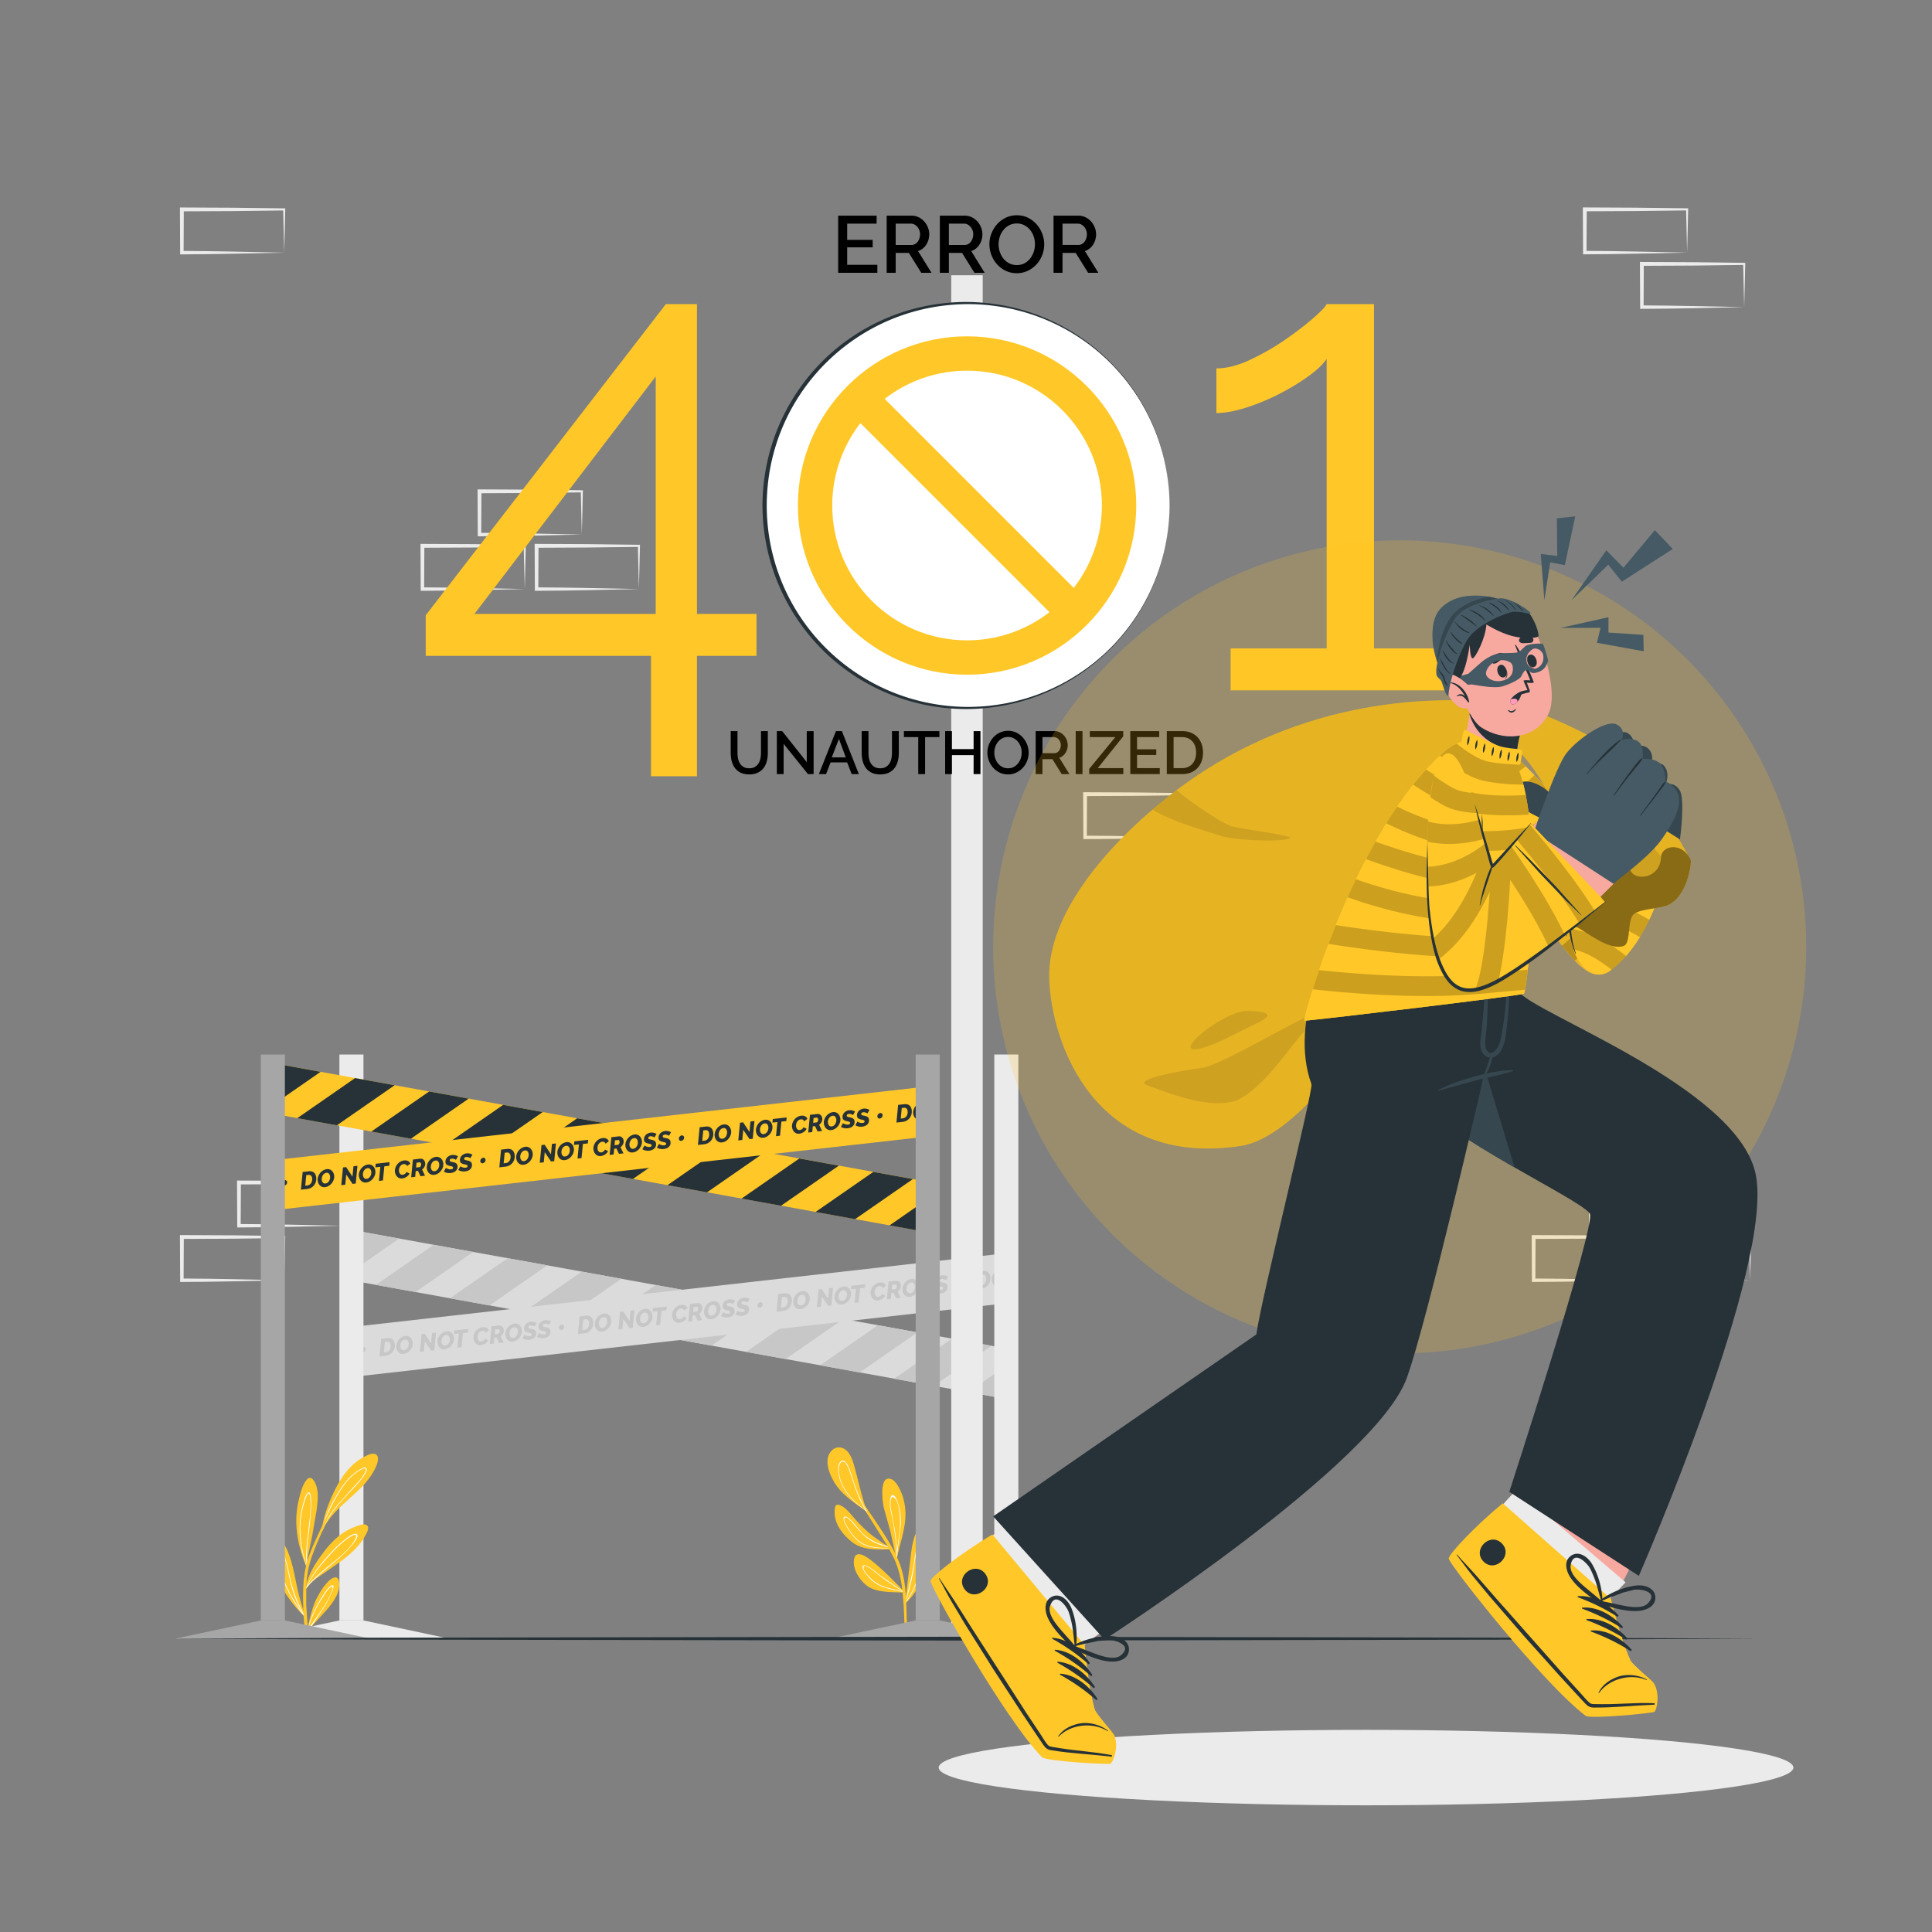 <svg xmlns="http://www.w3.org/2000/svg" xmlns:xlink="http://www.w3.org/1999/xlink" viewBox="0 0 500 500" xmlns:v="https://vecta.io/nano"><rect x="0" y="0" width="500" height="500" fill="#808080" stroke="none"/><style><![CDATA[.B{fill:#ffc727}.C{fill:#263238}.D{fill:#fff}.E{fill:#f7a9a0}.F{opacity:.2}.G{fill:#ebebeb}.H{fill:#030402}.I{fill:#455a64}.J{fill:#37474f}]]></style><g class="G"><use xlink:href="#B"/><use xlink:href="#B" x="-14.772" y="14.109"/><path d="M88.324 317.218l-13.124.278-6.661.112-6.695.055-.444.003-.002-.449-.054-11.19-.002-.502.502.002 13.24.063 13.24.164.276.003-.003.27-.131 5.654-.142 5.537zm0 0l-.142-5.654-.131-5.536.273.273-13.24.164-13.24.063.499-.499-.054 11.19-.446-.446 6.546.055 6.579.112 13.356.278z"/><use xlink:href="#B" x="-364.603" y="14.109"/><use xlink:href="#B" x="14.772" y="14.109"/><use xlink:href="#B" x="-287.58" y="-178.876"/><use xlink:href="#B" x="-302.351" y="-164.766"/><use xlink:href="#B" x="-272.808" y="-164.766"/><use xlink:href="#B" x="-130.854" y="-100.501"/><path d="M436.625 65.373l-13.125.278-6.661.112-6.695.055-.444.004-.002-.449-.054-11.19-.002-.502.502.002 13.24.063 13.24.164.276.003-.003.27-.131 5.654-.141 5.536zm0 0l-.142-5.654-.131-5.536.273.273-13.24.164-13.24.063.499-.499-.054 11.19-.446-.446 6.546.055 6.579.112 13.356.278z"/><use xlink:href="#C"/><use xlink:href="#C" x="-377.843" y="-14.098"/></g><path d="M90.9 331.368l2.292-12.662 168.425 30.484-2.292 12.662z" fill="#dbdbdb"/><path d="M103.306 320.546l-11.932 8.273 1.829-10.102zm19.165 3.469l-14.955 10.37-10.238-1.854 14.955-10.369zm19.156 3.468l-14.955 10.37L116.434 336l14.964-10.368zm19.165 3.47l-14.955 10.37-10.238-1.854 14.954-10.369zm19.155 3.468l-14.954 10.37-10.238-1.854 14.954-10.369zm19.165 3.47l-14.963 10.368-10.229-1.852 14.954-10.37zm19.156 3.468l-14.954 10.37-10.238-1.854 14.954-10.37zm19.156 3.468l-14.954 10.37-10.229-1.852 14.954-10.37zm19.165 3.47l-14.954 10.37-10.239-1.854 14.955-10.37zm4.335 4.792l-1.589 8.782-8.783-1.59z" fill="#c7c7c7"/><path d="M90.513 343.479l170.086-19.17 1.441 12.787-170.086 19.17z" fill="#dbdbdb"/><g fill="#c7c7c7"><use xlink:href="#D"/><path d="M98.662 346.463l1.601-.181a1.97 1.97 0 0 1 .775.049 1.49 1.49 0 0 1 .578.309c.158.14.284.312.377.516s.153.429.181.672c.045.395.019.767-.078 1.116s-.251.66-.463.931-.473.493-.784.666-.655.281-1.033.324l-1.601.18.447-4.582zm1.241 3.474c.21-.024.396-.091.558-.2a1.4 1.4 0 0 0 .403-.419c.106-.169.182-.358.226-.568s.054-.426.029-.649c-.034-.294-.131-.524-.292-.689s-.381-.231-.658-.2l-.568.064-.267 2.725.569-.064zm4.557.446c-.274.03-.521.006-.743-.073a1.59 1.59 0 0 1-.577-.356c-.163-.158-.293-.346-.392-.563a2.24 2.24 0 0 1-.189-.69 2.29 2.29 0 0 1 .025-.681c.043-.225.113-.444.21-.656a3.1 3.1 0 0 1 .364-.596 2.81 2.81 0 0 1 .496-.497c.186-.145.386-.263.602-.358a2.32 2.32 0 0 1 .675-.182c.269-.03.514-.004.736.077s.413.2.574.356.29.344.389.563.162.448.189.688a2.37 2.37 0 0 1-.107 1.008c-.109.336-.273.642-.49.92a2.99 2.99 0 0 1-.78.698 2.35 2.35 0 0 1-.982.342zm.098-.944a1.12 1.12 0 0 0 .569-.223c.161-.125.291-.275.393-.45s.174-.366.217-.57a1.84 1.84 0 0 0 .032-.592c-.016-.138-.047-.267-.094-.385a1.04 1.04 0 0 0-.188-.308.71.71 0 0 0-.284-.194c-.111-.042-.239-.056-.381-.04a1.15 1.15 0 0 0-.566.22c-.163.123-.295.271-.397.444a1.86 1.86 0 0 0-.217.567 1.87 1.87 0 0 0-.033.592 1.47 1.47 0 0 0 .095.388c.048.12.11.224.188.311a.74.74 0 0 0 .285.197c.11.045.238.059.381.043z"/><use xlink:href="#E"/><path d="M115.119 349.181c-.274.03-.521.006-.743-.073a1.58 1.58 0 0 1-.577-.356c-.163-.158-.293-.346-.392-.563s-.162-.446-.189-.69a2.29 2.29 0 0 1 .025-.681c.043-.225.113-.444.21-.656a3.1 3.1 0 0 1 .364-.596 2.81 2.81 0 0 1 .496-.497c.186-.145.386-.263.602-.358s.44-.155.675-.182a1.59 1.59 0 0 1 .736.078c.222.081.413.2.574.356s.29.344.389.563.162.448.189.688a2.37 2.37 0 0 1-.107 1.008c-.109.336-.273.642-.49.92a2.99 2.99 0 0 1-.78.698 2.34 2.34 0 0 1-.982.341zm.098-.944c.218-.025.408-.099.569-.223s.291-.275.393-.45.174-.366.217-.57a1.84 1.84 0 0 0 .032-.592c-.016-.138-.047-.266-.095-.385a1.04 1.04 0 0 0-.188-.308.71.71 0 0 0-.284-.194c-.112-.042-.239-.056-.381-.04-.215.025-.403.098-.566.22s-.295.271-.397.444a1.87 1.87 0 0 0-.217.567 1.84 1.84 0 0 0-.032.592 1.48 1.48 0 0 0 .095.388c.048.12.11.224.188.311a.74.74 0 0 0 .285.197.75.75 0 0 0 .381.043z"/><path d="M118.769 345.117l-1.28.143.087-.93 3.588-.404-.087.929-1.274.144-.36 3.655-1.034.116.36-3.653zm5.661 3.015c-.265.03-.507.003-.725-.081a1.64 1.64 0 0 1-.572-.37c-.163-.162-.294-.354-.393-.575a2.32 2.32 0 0 1-.191-.697 2.26 2.26 0 0 1 .021-.634c.037-.218.101-.43.19-.638a2.8 2.8 0 0 1 .345-.591c.14-.186.303-.353.486-.502s.387-.273.609-.372a2.41 2.41 0 0 1 .719-.193c.403-.045.744.008 1.02.16s.474.368.59.649l-.852.658a.75.75 0 0 0-.144-.281.65.65 0 0 0-.214-.167.72.72 0 0 0-.257-.073c-.09-.009-.178-.009-.262.001a1.13 1.13 0 0 0-.569.22 1.5 1.5 0 0 0-.393.447c-.101.174-.173.363-.214.563s-.052.391-.031.572a1.49 1.49 0 0 0 .099.398 1.06 1.06 0 0 0 .195.316c.08.089.176.156.288.201a.75.75 0 0 0 .369.044c.088-.01.179-.032.271-.066a1.34 1.34 0 0 0 .272-.138 1.25 1.25 0 0 0 .25-.22c.077-.088.141-.192.192-.312l.8.414a1.79 1.79 0 0 1-.335.484 2.42 2.42 0 0 1-.471.385c-.173.108-.354.197-.545.266s-.372.112-.548.132zm2.323-.301l.448-4.583 1.923-.217c.177-.021.337-.002.482.054a1.09 1.09 0 0 1 .379.245c.108.107.195.233.263.379a1.46 1.46 0 0 1 .128.459c.018.155.011.312-.021.468s-.082.309-.153.456a1.95 1.95 0 0 1-.267.41 1.81 1.81 0 0 1-.362.327l.762 1.6-1.167.132-.655-1.389-.587.066-.14 1.478-1.033.115zm2.126-2.615a.35.35 0 0 0 .182-.081.62.62 0 0 0 .152-.184c.043-.074.074-.16.096-.256a.89.89 0 0 0 .014-.302.57.57 0 0 0-.126-.324c-.068-.077-.145-.111-.228-.102l-.826.093-.121 1.253.857-.097zm3.82 1.985c-.274.03-.521.006-.743-.073a1.59 1.59 0 0 1-.577-.356c-.163-.158-.293-.346-.392-.563a2.24 2.24 0 0 1-.189-.69 2.26 2.26 0 0 1 .025-.681c.043-.225.113-.444.21-.656a3.1 3.1 0 0 1 .364-.596 2.81 2.81 0 0 1 .496-.497c.186-.145.386-.263.602-.358a2.32 2.32 0 0 1 .675-.182c.269-.03.514-.004.736.077s.413.2.574.356.29.344.389.563.162.448.189.688a2.37 2.37 0 0 1-.107 1.008c-.109.336-.273.642-.49.92a2.99 2.99 0 0 1-.78.698 2.34 2.34 0 0 1-.982.342zm.098-.944a1.12 1.12 0 0 0 .569-.223c.161-.125.291-.275.393-.45s.173-.366.217-.57a1.84 1.84 0 0 0 .032-.592c-.016-.138-.047-.267-.095-.385a1.04 1.04 0 0 0-.188-.308c-.078-.087-.173-.152-.284-.194s-.239-.056-.381-.04c-.215.025-.403.098-.566.22s-.295.271-.397.444a1.86 1.86 0 0 0-.217.567 1.87 1.87 0 0 0-.033.592 1.48 1.48 0 0 0 .095.388 1.05 1.05 0 0 0 .188.311.74.74 0 0 0 .285.197.78.78 0 0 0 .382.043zm4.183.472a3.08 3.08 0 0 1-.943-.04 2.4 2.4 0 0 1-.828-.322l.542-.974c.011.02.056.056.136.105s.181.099.304.145a2.47 2.47 0 0 0 .418.113 1.61 1.61 0 0 0 .481.017c.202-.023.34-.075.416-.159s.107-.183.094-.301c-.008-.071-.038-.129-.09-.172a.74.74 0 0 0-.207-.111 2.34 2.34 0 0 0-.296-.082l-.357-.077c-.315-.075-.556-.178-.721-.309s-.262-.319-.291-.567c-.03-.27-.003-.518.083-.744a1.67 1.67 0 0 1 .371-.588c.163-.165.355-.299.577-.404a2.27 2.27 0 0 1 .699-.197c.151-.017.299-.019.441-.004a2.51 2.51 0 0 1 .403.069c.128.032.246.072.355.12l.301.145-.534.928c-.01-.016-.049-.043-.115-.083s-.15-.078-.253-.119-.216-.071-.342-.095-.252-.029-.378-.015c-.177.021-.31.074-.4.163s-.127.203-.112.342c.014.122.089.207.227.252a4.92 4.92 0 0 0 .578.142 3.89 3.89 0 0 1 .457.118c.139.047.261.106.365.18a.87.87 0 0 1 .251.272c.063.107.103.24.121.395.034.298.006.559-.085.78a1.48 1.48 0 0 1-.39.558c-.17.151-.368.27-.592.354s-.455.14-.686.165zm3.739-.42a3.08 3.08 0 0 1-.943-.04c-.313-.063-.59-.17-.828-.322l.542-.974c.011.02.056.056.136.105s.181.099.304.145a2.38 2.38 0 0 0 .418.113 1.61 1.61 0 0 0 .481.017c.202-.023.34-.075.416-.159s.107-.183.094-.301c-.008-.071-.038-.129-.09-.172a.69.69 0 0 0-.207-.11c-.087-.031-.185-.058-.296-.082l-.357-.078c-.315-.075-.556-.178-.721-.309s-.263-.319-.291-.567c-.03-.27-.003-.517.083-.744a1.67 1.67 0 0 1 .371-.588c.163-.165.355-.299.577-.404a2.27 2.27 0 0 1 .699-.197c.151-.016.298-.019.44-.004a2.51 2.51 0 0 1 .403.069 2.24 2.24 0 0 1 .355.12l.301.145-.534.928c-.01-.016-.049-.043-.115-.083a1.69 1.69 0 0 0-.253-.119 2 2 0 0 0-.343-.095c-.126-.025-.252-.029-.378-.016-.177.021-.31.074-.4.163s-.127.203-.112.342c.014.122.089.207.227.252a4.65 4.65 0 0 0 .578.143 3.89 3.89 0 0 1 .457.118c.139.046.261.106.365.18s.188.163.251.272.103.24.121.395c.034.298.006.559-.085.78a1.49 1.49 0 0 1-.39.558c-.17.151-.368.27-.592.354s-.453.139-.684.165zm5.272-3.015a.74.74 0 0 1-.034.32c-.035.103-.088.198-.16.283a.92.92 0 0 1-.251.21c-.096.056-.196.09-.302.101a.49.49 0 0 1-.406-.123c-.111-.1-.176-.23-.194-.39a.71.71 0 0 1 .037-.32c.037-.104.091-.197.16-.28a.94.94 0 0 1 .245-.207.72.72 0 0 1 .298-.1c.164-.019.301.021.413.119s.177.227.194.387zm4.022-2.617l1.601-.181c.29-.033.549-.017.775.05a1.49 1.49 0 0 1 .578.309c.158.139.284.312.377.516s.153.429.181.672c.045.395.019.767-.078 1.117a2.63 2.63 0 0 1-.463.93 2.58 2.58 0 0 1-.784.666c-.31.173-.655.281-1.033.324l-1.601.18.447-4.583zm1.241 3.475c.21-.024.396-.091.558-.2a1.4 1.4 0 0 0 .403-.419c.106-.169.182-.358.226-.568a2.03 2.03 0 0 0 .029-.648c-.033-.294-.131-.524-.292-.689s-.381-.231-.658-.2l-.568.064-.268 2.725.57-.065zm4.586.441c-.274.03-.521.006-.743-.073a1.58 1.58 0 0 1-.577-.356c-.163-.158-.293-.346-.392-.563a2.24 2.24 0 0 1-.189-.69 2.29 2.29 0 0 1 .025-.681c.043-.225.113-.444.21-.656a3.1 3.1 0 0 1 .364-.596 2.81 2.81 0 0 1 .496-.497c.186-.145.386-.263.602-.358a2.32 2.32 0 0 1 .675-.182c.269-.03.514-.004.736.077s.413.2.574.356.29.344.389.563.162.448.189.688a2.37 2.37 0 0 1-.107 1.008c-.109.336-.273.642-.49.92a2.99 2.99 0 0 1-.78.698 2.34 2.34 0 0 1-.982.342zm.098-.944c.218-.025.408-.099.568-.223s.291-.275.393-.45.173-.366.217-.57a1.84 1.84 0 0 0 .032-.592 1.52 1.52 0 0 0-.094-.385 1.06 1.06 0 0 0-.188-.308c-.078-.087-.173-.152-.284-.194s-.239-.056-.381-.04c-.215.025-.403.098-.566.22s-.295.271-.397.444a1.86 1.86 0 0 0-.217.567 1.87 1.87 0 0 0-.033.592 1.51 1.51 0 0 0 .095.388 1.05 1.05 0 0 0 .188.311.74.74 0 0 0 .285.197c.111.045.239.059.382.043z"/><use xlink:href="#F"/><path d="M166.496 343.393c-.274.03-.521.006-.742-.073a1.58 1.58 0 0 1-.577-.356c-.163-.158-.293-.346-.392-.563s-.162-.446-.189-.69a2.26 2.26 0 0 1 .025-.681c.043-.225.113-.444.21-.656a3.1 3.1 0 0 1 .364-.596 2.81 2.81 0 0 1 .496-.497c.186-.145.386-.263.602-.358s.44-.155.675-.182a1.59 1.59 0 0 1 1.31.434c.16.157.29.344.389.563a2.31 2.31 0 0 1 .19.688 2.37 2.37 0 0 1-.107 1.008c-.109.336-.273.642-.49.92a2.99 2.99 0 0 1-.78.698 2.38 2.38 0 0 1-.984.341zm.098-.944a1.12 1.12 0 0 0 .569-.223c.161-.125.291-.275.393-.45s.173-.366.217-.57a1.84 1.84 0 0 0 .032-.592c-.016-.138-.047-.266-.095-.385a1.04 1.04 0 0 0-.188-.308c-.078-.087-.173-.152-.284-.194s-.239-.056-.381-.04c-.215.025-.403.098-.566.22s-.295.271-.397.444a1.86 1.86 0 0 0-.217.567 1.87 1.87 0 0 0-.033.592 1.52 1.52 0 0 0 .095.388c.048.12.11.224.188.311a.74.74 0 0 0 .285.197c.111.045.239.059.382.043z"/><path d="M170.163 339.327l-1.28.144.087-.93 3.588-.404-.087.93-1.274.144-.36 3.655-1.034.116.36-3.655zm5.646 3.015c-.265.03-.507.003-.724-.08s-.409-.208-.572-.37-.294-.354-.393-.575a2.32 2.32 0 0 1-.191-.697 2.26 2.26 0 0 1 .021-.634c.037-.218.101-.43.19-.638a2.76 2.76 0 0 1 .346-.591c.14-.186.303-.353.486-.502s.387-.273.609-.372a2.41 2.41 0 0 1 .719-.193c.403-.045.744.008 1.02.16s.473.368.59.649l-.851.658a.75.75 0 0 0-.144-.281.65.65 0 0 0-.214-.167.72.72 0 0 0-.257-.073c-.09-.009-.178-.009-.262.001a1.13 1.13 0 0 0-.569.22 1.5 1.5 0 0 0-.393.447c-.101.175-.173.363-.214.563s-.052.391-.031.572a1.48 1.48 0 0 0 .099.398 1.08 1.08 0 0 0 .195.316c.08.089.176.156.288.201a.75.75 0 0 0 .369.044c.088-.01.179-.032.271-.066a1.29 1.29 0 0 0 .272-.138 1.25 1.25 0 0 0 .25-.22c.077-.088.141-.192.192-.312l.8.414a1.79 1.79 0 0 1-.335.484 2.42 2.42 0 0 1-.471.385 2.8 2.8 0 0 1-.545.265 2.43 2.43 0 0 1-.551.132zm2.303-.298l.448-4.583 1.923-.217c.177-.021.337-.002.482.054a1.09 1.09 0 0 1 .379.245c.108.107.195.233.263.379s.111.299.128.458a1.5 1.5 0 0 1-.021.468 1.86 1.86 0 0 1-.153.455c-.071.146-.16.283-.267.41a1.81 1.81 0 0 1-.362.327l.762 1.601-1.167.131-.655-1.389-.587.066-.14 1.478-1.033.117zm2.126-2.615a.35.35 0 0 0 .182-.081.62.62 0 0 0 .152-.184c.043-.074.074-.16.095-.256s.026-.196.014-.301a.56.56 0 0 0-.126-.324c-.068-.078-.145-.112-.228-.102l-.826.093-.121 1.253.858-.098zm3.864 1.98c-.274.03-.521.006-.743-.073a1.59 1.59 0 0 1-.577-.356c-.163-.158-.293-.346-.392-.563a2.24 2.24 0 0 1-.189-.69 2.29 2.29 0 0 1 .025-.681c.043-.225.113-.444.21-.656a3.1 3.1 0 0 1 .364-.596 2.81 2.81 0 0 1 .496-.497c.186-.145.386-.263.602-.358a2.32 2.32 0 0 1 .675-.182c.269-.03.514-.004.736.077s.413.2.574.356.29.344.389.563a2.31 2.31 0 0 1 .19.688 2.37 2.37 0 0 1-.107 1.008c-.109.336-.272.642-.49.92a2.99 2.99 0 0 1-.78.698 2.35 2.35 0 0 1-.983.342zm.098-.944a1.12 1.12 0 0 0 .569-.223c.161-.125.291-.275.393-.45s.174-.366.217-.57a1.84 1.84 0 0 0 .032-.592c-.015-.138-.047-.266-.094-.385a1.04 1.04 0 0 0-.187-.307.71.71 0 0 0-.284-.195c-.111-.042-.239-.056-.381-.04a1.15 1.15 0 0 0-.566.22c-.163.123-.295.271-.397.444a1.88 1.88 0 0 0-.217.567 1.87 1.87 0 0 0-.033.592c.016.138.048.267.095.388s.11.224.188.311a.74.74 0 0 0 .285.197c.11.045.237.059.38.043zm4.161.476a3.08 3.08 0 0 1-.943-.04c-.313-.063-.59-.171-.828-.322l.542-.974c.011.02.056.056.136.105s.181.099.304.145.262.084.418.112a1.61 1.61 0 0 0 .481.017c.202-.023.34-.075.416-.159s.107-.183.094-.301c-.008-.071-.038-.129-.09-.172a.74.74 0 0 0-.207-.111 2.34 2.34 0 0 0-.296-.082l-.357-.078c-.315-.075-.556-.178-.721-.309s-.262-.319-.291-.567c-.03-.27-.003-.517.083-.744a1.67 1.67 0 0 1 .371-.588c.163-.165.355-.299.577-.404a2.27 2.27 0 0 1 .699-.197 2.03 2.03 0 0 1 .44-.004 2.51 2.51 0 0 1 .403.069c.128.032.246.072.355.12l.301.145-.534.928c-.01-.015-.049-.043-.115-.083s-.15-.078-.253-.119-.216-.071-.342-.095-.253-.029-.379-.016c-.177.021-.31.074-.4.163s-.127.203-.112.342c.014.122.089.207.227.252a4.68 4.68 0 0 0 .578.142 3.89 3.89 0 0 1 .457.118c.139.047.261.106.365.18a.86.86 0 0 1 .251.272 1.01 1.01 0 0 1 .121.395c.034.298.006.559-.085.78a1.48 1.48 0 0 1-.39.558c-.17.151-.368.27-.592.354a2.78 2.78 0 0 1-.684.168zm3.754-.424a3.08 3.08 0 0 1-.943-.04 2.4 2.4 0 0 1-.828-.322l.542-.974c.011.02.056.056.136.105s.181.099.304.145a2.47 2.47 0 0 0 .418.113 1.61 1.61 0 0 0 .481.017c.202-.023.34-.075.416-.159s.107-.183.094-.301c-.008-.071-.038-.129-.09-.173a.67.67 0 0 0-.207-.11 2.34 2.34 0 0 0-.296-.082l-.357-.078c-.315-.075-.556-.178-.721-.309s-.262-.319-.291-.567c-.03-.27-.003-.517.083-.744a1.67 1.67 0 0 1 .371-.588c.163-.165.355-.299.577-.404a2.27 2.27 0 0 1 .699-.197c.151-.017.298-.019.44-.004a2.51 2.51 0 0 1 .403.069c.128.032.246.072.355.12l.301.145-.534.928c-.01-.015-.048-.043-.115-.083s-.15-.078-.253-.119-.216-.071-.342-.095-.253-.029-.379-.016c-.177.021-.31.074-.4.163s-.127.203-.112.342c.014.122.089.207.227.252a4.68 4.68 0 0 0 .578.142 3.89 3.89 0 0 1 .457.118c.139.047.261.106.365.18a.87.87 0 0 1 .251.272c.063.107.103.24.121.395.034.298.006.559-.085.78a1.48 1.48 0 0 1-.39.558c-.17.151-.368.27-.592.354s-.453.142-.684.167zm5.269-3.013a.74.74 0 0 1-.034.32c-.035.103-.088.198-.16.283a.92.92 0 0 1-.251.21c-.096.056-.196.09-.301.101a.49.49 0 0 1-.406-.123.59.59 0 0 1-.194-.39.71.71 0 0 1 .037-.32c.037-.104.091-.197.16-.28a.94.94 0 0 1 .245-.207.73.73 0 0 1 .298-.1c.164-.019.302.021.413.119s.175.227.193.387zm4.025-2.617l1.601-.181a1.97 1.97 0 0 1 .775.049 1.49 1.49 0 0 1 .578.309 1.53 1.53 0 0 1 .378.516c.093.204.153.429.181.672.045.395.019.767-.079 1.116s-.251.66-.463.93a2.58 2.58 0 0 1-.784.666c-.311.173-.655.281-1.033.324l-1.601.18.447-4.581zm1.24 3.474c.21-.024.396-.091.558-.2a1.4 1.4 0 0 0 .403-.419c.107-.169.182-.358.226-.568s.054-.426.03-.649c-.034-.294-.131-.524-.292-.689s-.381-.231-.658-.2l-.568.064-.267 2.725.568-.064zm4.546.446c-.274.03-.521.006-.743-.073a1.58 1.58 0 0 1-.577-.356c-.163-.158-.293-.346-.392-.563a2.24 2.24 0 0 1-.189-.69 2.29 2.29 0 0 1 .025-.681c.043-.225.113-.444.21-.656a3.1 3.1 0 0 1 .364-.596 2.81 2.81 0 0 1 .496-.497c.186-.145.386-.263.602-.358a2.34 2.34 0 0 1 .676-.182c.269-.03.514-.004.736.077s.413.2.574.356.29.344.389.563.162.448.189.688a2.37 2.37 0 0 1-.107 1.008c-.109.336-.273.642-.49.92a2.99 2.99 0 0 1-.78.698c-.303.188-.631.302-.983.342zm.098-.944c.218-.025.408-.099.569-.223a1.54 1.54 0 0 0 .393-.45c.102-.175.174-.366.217-.57a1.84 1.84 0 0 0 .032-.592 1.52 1.52 0 0 0-.094-.385 1.04 1.04 0 0 0-.188-.308c-.077-.087-.173-.152-.283-.194a.81.81 0 0 0-.381-.04 1.15 1.15 0 0 0-.566.22c-.163.123-.295.271-.397.444a1.88 1.88 0 0 0-.217.567 1.87 1.87 0 0 0-.033.592 1.52 1.52 0 0 0 .095.388c.048.12.11.224.188.311a.74.74 0 0 0 .285.197c.109.045.237.06.38.043z"/><use xlink:href="#G"/><path d="M217.881 337.602c-.274.03-.521.006-.742-.073a1.58 1.58 0 0 1-.577-.356c-.163-.158-.293-.346-.392-.563s-.162-.446-.189-.69a2.29 2.29 0 0 1 .025-.681c.043-.225.113-.444.21-.656a3.1 3.1 0 0 1 .364-.596 2.81 2.81 0 0 1 .496-.497c.186-.145.386-.263.602-.358s.44-.155.675-.182a1.59 1.59 0 0 1 1.31.434c.16.157.29.344.389.563a2.31 2.31 0 0 1 .19.688 2.37 2.37 0 0 1-.107 1.008c-.109.336-.273.642-.49.92a2.99 2.99 0 0 1-.78.698 2.36 2.36 0 0 1-.984.341zm.098-.944c.218-.025.408-.099.568-.223s.291-.275.393-.45.174-.366.217-.57a1.84 1.84 0 0 0 .032-.592 1.52 1.52 0 0 0-.094-.385 1.04 1.04 0 0 0-.188-.308.71.71 0 0 0-.284-.194c-.111-.042-.239-.056-.381-.04a1.15 1.15 0 0 0-.566.22c-.163.123-.295.271-.397.444a1.87 1.87 0 0 0-.25 1.159 1.52 1.52 0 0 0 .095.388c.048.12.11.224.188.311a.74.74 0 0 0 .285.197c.111.045.239.059.382.043z"/><path d="M221.532 333.539l-1.28.144.087-.93 3.588-.404-.087.929-1.274.144-.36 3.655-1.034.116.36-3.654zm5.664 3.013c-.265.03-.507.003-.725-.081a1.65 1.65 0 0 1-.572-.37c-.164-.162-.294-.354-.393-.575a2.32 2.32 0 0 1-.191-.697 2.26 2.26 0 0 1 .021-.634c.037-.218.101-.43.19-.638s.205-.405.346-.591a2.92 2.92 0 0 1 .486-.502c.183-.149.387-.273.609-.372a2.41 2.41 0 0 1 .719-.193c.403-.046.744.008 1.02.16s.474.368.59.649l-.852.658a.75.75 0 0 0-.144-.281.65.65 0 0 0-.214-.167.72.72 0 0 0-.257-.073c-.09-.009-.178-.009-.262.001a1.13 1.13 0 0 0-.569.22 1.5 1.5 0 0 0-.393.447c-.101.175-.173.363-.214.563a1.81 1.81 0 0 0-.031.572 1.48 1.48 0 0 0 .099.398 1.06 1.06 0 0 0 .195.316c.08.089.176.156.288.201a.75.75 0 0 0 .369.044c.088-.01.179-.032.271-.066a1.29 1.29 0 0 0 .272-.138 1.25 1.25 0 0 0 .25-.22c.077-.088.141-.192.192-.312l.8.414a1.79 1.79 0 0 1-.335.484 2.42 2.42 0 0 1-.471.385 2.8 2.8 0 0 1-.545.265c-.189.068-.372.113-.549.133zm2.314-.3l.448-4.583 1.923-.217c.177-.021.337-.002.482.054a1.09 1.09 0 0 1 .379.245 1.31 1.31 0 0 1 .263.379 1.46 1.46 0 0 1 .128.458c.018.155.011.312-.021.468a1.86 1.86 0 0 1-.153.455c-.071.146-.16.283-.267.41a1.78 1.78 0 0 1-.362.327l.762 1.601-1.167.131-.655-1.389-.587.066-.14 1.478-1.033.117zm2.126-2.615a.35.35 0 0 0 .182-.081.62.62 0 0 0 .152-.184c.043-.074.074-.16.096-.256a.89.89 0 0 0 .014-.302.57.57 0 0 0-.126-.324c-.068-.077-.145-.112-.228-.102l-.826.093-.121 1.253.857-.097zm3.826 1.984c-.274.03-.521.006-.742-.073a1.59 1.59 0 0 1-.577-.356c-.163-.158-.293-.346-.392-.563a2.24 2.24 0 0 1-.189-.69 2.29 2.29 0 0 1 .025-.681c.043-.225.113-.444.21-.656a3.1 3.1 0 0 1 .364-.596 2.81 2.81 0 0 1 .496-.497c.186-.145.386-.263.602-.358a2.32 2.32 0 0 1 .675-.182c.269-.03.514-.004.736.077s.413.2.574.356.29.344.389.563.162.448.189.688a2.37 2.37 0 0 1-.107 1.008c-.109.336-.273.642-.49.92a2.99 2.99 0 0 1-.78.698c-.302.188-.63.302-.983.342zm.098-.944a1.12 1.12 0 0 0 .569-.223c.161-.125.291-.275.393-.45s.173-.366.217-.57a1.84 1.84 0 0 0 .032-.592c-.016-.138-.047-.267-.094-.385a1.04 1.04 0 0 0-.188-.308c-.077-.087-.173-.152-.283-.194a.81.81 0 0 0-.381-.04c-.215.025-.403.098-.566.22s-.295.271-.397.444a1.86 1.86 0 0 0-.217.567 1.87 1.87 0 0 0-.033.592 1.52 1.52 0 0 0 .095.388c.048.12.11.224.188.311a.74.74 0 0 0 .285.197c.11.045.237.06.38.043zm4.177.474a3.08 3.08 0 0 1-.943-.04c-.313-.063-.59-.17-.828-.322l.542-.974c.011.02.056.056.136.105s.181.099.304.145a2.38 2.38 0 0 0 .418.113 1.61 1.61 0 0 0 .481.017c.202-.023.34-.075.416-.159s.107-.183.094-.301c-.008-.071-.038-.129-.09-.172a.69.69 0 0 0-.207-.111 2.34 2.34 0 0 0-.296-.082l-.357-.077c-.315-.075-.556-.178-.721-.309s-.262-.319-.291-.567c-.03-.27-.003-.517.083-.744a1.67 1.67 0 0 1 .371-.588c.163-.165.355-.299.577-.404a2.21 2.21 0 0 1 .699-.197 2.03 2.03 0 0 1 .44-.004 2.51 2.51 0 0 1 .403.069c.128.032.246.072.355.12l.301.145-.534.929c-.01-.016-.048-.043-.115-.083s-.15-.078-.253-.119-.216-.071-.342-.095a1.3 1.3 0 0 0-.378-.016c-.177.021-.31.074-.4.163s-.127.203-.112.342c.014.122.089.207.227.252a4.68 4.68 0 0 0 .578.142 3.89 3.89 0 0 1 .457.118c.139.046.261.106.365.18a.86.86 0 0 1 .251.272c.063.107.103.24.121.395.034.299.006.559-.084.78s-.22.407-.391.558-.368.269-.592.354-.454.139-.685.165zm3.736-.42a3.08 3.08 0 0 1-.943-.04c-.313-.063-.59-.17-.828-.322l.542-.974c.011.02.056.056.136.105s.181.099.304.145a2.47 2.47 0 0 0 .418.113 1.61 1.61 0 0 0 .481.017c.202-.023.34-.075.416-.159s.107-.183.094-.3c-.008-.071-.038-.129-.09-.173a.74.74 0 0 0-.207-.111 2.34 2.34 0 0 0-.296-.082l-.357-.077c-.315-.075-.556-.178-.721-.309s-.262-.319-.291-.567c-.03-.27-.003-.517.083-.744a1.67 1.67 0 0 1 .371-.588c.163-.165.355-.299.577-.404a2.28 2.28 0 0 1 .699-.197c.151-.017.298-.019.44-.004a2.51 2.51 0 0 1 .403.069c.128.032.246.072.355.12l.3.145-.534.928c-.01-.015-.049-.043-.115-.083s-.15-.078-.253-.119-.216-.071-.342-.095-.252-.029-.378-.015c-.177.021-.31.074-.4.163s-.127.204-.111.342c.014.122.089.206.227.252a4.89 4.89 0 0 0 .578.143 3.89 3.89 0 0 1 .457.118 1.38 1.38 0 0 1 .365.18.86.86 0 0 1 .251.272c.063.107.103.24.121.395.034.298.006.559-.085.78a1.48 1.48 0 0 1-.39.558c-.17.151-.368.27-.592.354a2.86 2.86 0 0 1-.685.164zm5.28-3.015a.74.74 0 0 1-.034.32c-.035.103-.088.198-.16.283a.92.92 0 0 1-.251.21c-.096.056-.196.09-.301.101a.49.49 0 0 1-.406-.123.59.59 0 0 1-.194-.39.71.71 0 0 1 .037-.32c.037-.104.091-.197.16-.28s.151-.151.245-.206a.73.73 0 0 1 .298-.1c.164-.019.302.021.413.119a.58.58 0 0 1 .193.386zm4.024-2.618l1.602-.181a1.95 1.95 0 0 1 .775.05 1.49 1.49 0 0 1 .578.309 1.53 1.53 0 0 1 .378.516c.093.204.153.429.181.672a2.93 2.93 0 0 1-.079 1.117c-.096.349-.251.66-.463.93a2.58 2.58 0 0 1-.784.666c-.31.174-.655.281-1.033.324l-1.601.18.446-4.583zm1.241 3.474c.21-.024.396-.091.558-.2a1.4 1.4 0 0 0 .403-.419c.106-.169.182-.358.226-.568a2.03 2.03 0 0 0 .029-.648c-.033-.294-.131-.524-.292-.689s-.381-.231-.658-.2l-.568.064-.268 2.725.57-.065zm4.566.443c-.274.031-.521.007-.742-.072a1.58 1.58 0 0 1-.577-.356c-.163-.158-.293-.346-.392-.563a2.27 2.27 0 0 1-.19-.69 2.29 2.29 0 0 1 .026-.681c.042-.225.113-.444.21-.656a3.1 3.1 0 0 1 .364-.596 2.81 2.81 0 0 1 .496-.497c.186-.144.386-.263.601-.358a2.34 2.34 0 0 1 .676-.182c.268-.03.514-.004.736.076s.413.2.573.357.29.344.389.563.162.448.189.688a2.37 2.37 0 0 1-.106 1.008c-.109.336-.273.642-.49.92a2.99 2.99 0 0 1-.78.698 2.33 2.33 0 0 1-.983.341zm.097-.943a1.11 1.11 0 0 0 .569-.224 1.55 1.55 0 0 0 .393-.449c.102-.176.173-.366.216-.57a1.87 1.87 0 0 0 .033-.592c-.015-.138-.047-.266-.094-.385a1.06 1.06 0 0 0-.188-.308c-.078-.087-.173-.152-.284-.194a.79.79 0 0 0-.382-.04 1.14 1.14 0 0 0-.566.22c-.163.123-.295.271-.397.444a1.88 1.88 0 0 0-.217.567 1.87 1.87 0 0 0-.033.592 1.52 1.52 0 0 0 .095.388 1.03 1.03 0 0 0 .188.311c.078.087.173.153.284.197s.241.06.383.043z"/></g><g class="G"><path d="M87.837 272.911h6.23v146.455h-6.23z"/><path d="M116.26 424.087H65.645l22.188-4.717h6.239zm141.06-151.176h6.23v146.455h-6.23z"/><path d="M285.743 424.087h-50.615l22.187-4.717h6.24z"/><ellipse cx="353.529" cy="457.448" rx="110.6" ry="9.764"/></g><path d="M230.334 400.943c-3.336.118-7.056.308-9.818-1.855-2.549-1.996-4.826-4.973-4.488-8.389.098-.974.321-1.576 1.365-1.16 1.591.634 2.818 2.389 3.919 3.621 1.429 1.599 2.921 3.082 4.627 4.388l3.676 2.578.454.337.172.129c.031.003.064.003.095.003.064.003.111.031.137.072.012.017.021.036.026.057.021.097-.035.215-.165.219z" class="B"/><path d="M230.499 400.724c-2.932-.05-6.097.083-8.442-1.907-1.084-.921-1.987-2.098-2.723-3.309-.339-.552-1.355-2.197-.934-2.851.763-1.185 4.256 3.644 4.74 4.107 1.818 1.731 4.085 2.756 6.476 3.363l.454.337c-1.706-.367-3.364-.971-4.863-1.868-2.081-1.242-3.239-3.077-4.867-4.79-.352-.372-1.413-1.618-1.813-.842-.264.511.717 2.122.929 2.467.701 1.147 1.559 2.259 2.574 3.144 2.338 2.042 5.489 1.971 8.444 2.092.011.016.02.035.025.057z" class="D"/><path d="M232.174 402.978l-.08.386c-.012.048-.036.071-.065.081-.064.026-.149-.006-.175-.067-.012-.021-.012-.05-.002-.081l.017-.052.036-.114c-.009-.022-.014-.036-.016-.048l-1.444-6.711-1.761-6.326c-.271-1.356-1.213-8.162 1.786-7.314 1.329.377 2.24 2.301 2.744 3.451.675 1.543 1.016 3.212 1.104 4.89.218 4.151-1.303 7.927-2.144 11.905z" class="B"/><path d="M233.134 394.504c.036-1.551-.078-3.113-.481-4.617-.134-.522-.786-3.025-1.634-2.963-.548.036-.641 1.117-.688 1.474-.191 1.515.3 3.061.595 4.535.605 3.004.941 6.04 1.101 9.09l-.077.579-.062.481-.021.165-.016.129c.026.062.114.093.176.067l.052-.372.01.305.067-.325.016-.072-.011-.507.973-7.969zm-1.013 6.872a55.7 55.7 0 0 0-.512-5.331l-.771-4.245c-.171-.796-.346-1.593-.383-2.41-.026-.621.062-2.916 1.246-1.494.853 1.034 1.06 3.232 1.163 4.499.119 1.406.057 2.818-.083 4.225l-.66 4.756z" class="D"/><path d="M233.97 412.132h-.002c-.057.011-.115.015-.123.015-3.05-.154-7.113.132-9.65-1.886-1.874-1.491-3.715-4.436-3.123-6.935.674-2.817 4.479.563 5.486 1.379 2.564 2.08 7.474 7.172 7.474 7.272.012.02.027.035.039.055.032.058-.033.085-.101.1z" class="B"/><path d="M234.075 412.043l-.527-.331-5.838-4.054c-.476-.362-3.909-3.418-4.426-2.327-.31.662.822 2.006 1.184 2.461a9.38 9.38 0 0 0 2.317 2.068c2.032 1.267 4.498 1.541 6.799 2.151.109.021.217.052.326.083a.3.3 0 0 0 .057.036h.005c.067-.014.129-.04.103-.087zm-6.034-1.737c-.967-.434-1.861-1.044-2.632-1.779-.512-.486-2.316-2.311-1.836-3.061.253-.398.465-.186.951.052a6.15 6.15 0 0 1 .646.372c.512.336.982.729 1.458 1.107l2.554 1.949 4.364 2.932c-1.829-.564-3.762-.786-5.505-1.572z" class="D"/><path d="M239.542 405.848c-.777 3.49-2.636 6.678-5.227 9.13-.019.017-.038.028-.057.033-.059.021-.121-.008-.156-.058s-.042-.119.015-.176c.052-.049.103-.104.155-.156l1.489-12.427c.1-.979.867-7.217 2.783-6.201 1.183.628 1.262 3.183 1.363 4.331.163 1.845.035 3.719-.365 5.524z" class="B"/><path d="M238.434 400.29c-.103-.346-.284-.703-.672-.46-.744.465-1.039 3.397-1.163 4.209-.512 3.345-1.303 6.562-2.11 9.835l-.202.832-.186.248c.036.052.098.077.155.057.01-.026.016-.057.026-.083.083-.109.171-.222.248-.336a21.42 21.42 0 0 0 3.02-5.889 20.24 20.24 0 0 0 .89-4.1c.144-1.283.382-3.057-.006-4.313zm-3.914 14.075c-.036.057-.078.109-.114.165.036-.114.072-.222.103-.336.77-2.492 1.427-5.036 1.867-7.612.222-1.308.362-2.627.631-3.925.114-.548.383-2.115.838-2.368.439-.253.445.357.491.708.031.253.031.714.036.951.073 4.531-1.323 8.771-3.852 12.417z" class="D"/><g class="B"><path d="M234.82 423.921h-.61l-.036-1.608-.29-6.5-.29-3.676-.01-.124-.036-.3-.041-.321c-.331-2.73-.91-5.398-2.094-7.963l-1.257-2.482-.129-.233c-.01-.021-.021-.041-.036-.062l-.134-.243-.103-.181-4.556-7.244-1.308-2.058a.76.76 0 0 1-.077-.124c-.036-.046-.067-.098-.098-.15l-5.812-9.075c-.077-.109.104-.207.176-.098l4.131 5.874.553.781 1.091 1.546 2.136 3.118c1.965 2.942 4.018 5.91 5.615 9.085a28.02 28.02 0 0 1 .346.719c.072.15.145.3.207.45.083.171.16.346.238.522 1.355 3.108 1.836 6.308 2.053 9.607l.041.693c.005.103.016.212.021.321 0 .057.005.114.01.171 0 .072.005.145.01.222 0 .057.005.114.005.171l.026.595.191 6.495.067 2.072z"/><path d="M216.614 384.672c-1.67-2.245-3.81-6.878-1.349-9.287.989-.97 2.365-1.068 3.489-.258 1.3.94 1.884 2.718 2.304 4.189 1.128 3.928 1.875 7.932 3.284 11.782.025.023.119.329.153.413s-.099.113-.128.036l-.139-.376c-2.66-1.93-5.635-3.836-7.614-6.499z"/></g><path d="M224.364 391.107c-.015-.021-.026-.047-.041-.067-.584-.941-1.096-1.908-1.561-2.906-.962-2.073-1.696-4.245-2.399-6.432-.269-.843-1.468-4.969-2.942-3.325-.62.693-.532 1.918-.434 2.766.15 1.365.62 2.668 1.282 3.868 1.324 2.384 3.382 4.188 5.543 5.791l.295.222.062.103a.43.43 0 0 0 .041.067c.01.016.021.026.036.031.052.026.119-.005.129-.057.005-.02.005-.041-.011-.061zm-.651-.456c-1.743-1.375-3.444-2.875-4.7-4.716-.652-.957-1.189-2.011-1.531-3.123-.15-.491-.264-1.003-.331-1.515a6.59 6.59 0 0 1-.067-1.158c.026-.848.378-1.774.879-1.861.621-.114.827.248 1.236.962.14.238.258.491.367.745.274.636.486 1.298.693 1.955l1.091 3.253.858 2.161a28.92 28.92 0 0 0 1.831 3.557l-.326-.26z" class="D"/><path d="M81.926 390.949l-1.151 6.625-.775 3.738c-.277 1.373-.685 2.773-.313 4.159.021.016.023.192.022.195-.005.01-.01.018-.015.024-.067.089-.244.089-.288-.051l-.024-.092c-.007-.01-.016-.019-.022-.029-.234-.316-.384-.923-.48-1.154-.434-1.046-.796-2.126-1.106-3.218-.635-2.234-1.021-4.54-1.082-6.865a23.48 23.48 0 0 1 .646-6.184c.397-1.617.961-4.028 2.166-5.265 1.093-1.118 2.002.674 2.316 1.58.708 2.058.367 4.43.106 6.537z" class="B"/><path d="M79.933 386.225c-.812 0-1.401 2.622-1.691 3.754-.46 1.784-.677 3.62-.693 5.461-.031 3.314.615 6.577 1.68 9.7l.129.378c.005.01.016.021.021.031.01.026.015.057.026.088.041.14.222.145.29.052l-.124-.817-.072-.734c-.222-2.663.16-5.388.496-8.03.393-3.104 1.014-9.878-.062-9.883zm-.584 18.434l.165 1.07-.243-.776c-.853-2.782-1.448-5.641-1.531-8.558a23.14 23.14 0 0 1 .357-4.892c.16-.869.367-1.722.631-2.56.114-.352.703-2.544 1.205-2.435.352.078.434 2.053.44 2.094l.015 1.189-.134 2.446-.621 5.279c-.284 2.345-.558 4.785-.284 7.143z" class="D"/><path d="M94.708 397.095c-1.491 2.907-4 5.133-6.592 7.041l-4.238 2.965c-1.183.827-2.614 1.702-3.66 2.816l-.14.151c-.292.327-.549.675-.759 1.047a.09.09 0 0 1-.07.045l-.049.129c-.012.03-.06.024-.057-.013l.016-.144c-.023-.043-.031-.082-.006-.124.006-.015.016-.031.026-.047l.019-.142c.424-3.399 2.801-6.832 4.81-9.448 1.998-2.605 4.489-4.929 7.592-6.125.781-.299 2.553-1.127 3.347-.492.725.581.078 1.726-.239 2.341z" class="B"/><path d="M92.405 397.11c-.708-.708-2.792 1.039-3.314 1.448-1.588 1.236-2.968 2.71-4.313 4.194-2.203 2.446-4.168 4.99-5.507 7.968v.005l-.072.093-.021.145c-.01.016-.021.031-.026.047-.026.041-.016.083.01.114l.103-.119.812-.936.14-.15c1.944-2.094 4.24-3.857 6.448-5.693 1.531-1.277 3.025-2.632 4.292-4.173.326-.394 2.043-2.349 1.448-2.943zm-.651 1.556c-1.758 2.916-4.804 5.047-7.389 7.172-1.753 1.432-3.47 2.927-4.907 4.659 1.298-2.632 3.165-5 5.093-7.167 1.112-1.251 2.255-2.487 3.501-3.604.667-.605 1.37-1.2 2.125-1.701.341-.228 1.024-.651 1.437-.776.988-.289.44.916.14 1.417z" class="D"/><path d="M78.847 418.038c-.027.051-.089.083-.152.085.013.02.026.035.039.053.02.027.01.057-.009.072s-.049.024-.073 0c-2.755-2.803-5.409-6.208-6.781-9.921-.579-1.566-.937-3.216-.984-4.888-.031-1.143-.091-3.445.886-4.279 1.97-1.673 3.764 5.432 4.031 6.503.488 1.953.81 3.942 1.259 5.904.494 2.147 1.142 4.253 1.788 6.358.015.043.012.082-.004.113z" class="B"/><path d="M78.847 418.036l-.31-.548c-1.696-3.004-2.808-6.102-3.547-9.545-.357-1.66-.672-3.387-1.308-4.969-.16-.393-.652-1.908-1.303-1.143-.336.398-.057 3.268.078 4.007.31 1.691.889 3.325 1.598 4.881 1.179 2.596 2.715 5.098 4.514 7.332l.155.197c.021-.016.031-.047.01-.072-.01-.016-.026-.031-.036-.052.062-.005.124-.036.149-.088zm-3.997-6.107c-.776-1.51-1.448-3.092-1.893-4.737a17.32 17.32 0 0 1-.414-1.991c-.072-.527-.14-1.06-.134-1.587.01-1.298.114-1.634.331-1.68.134-.026.321.114.703.889.243.491.414 1.05.553 1.577.202.765.377 1.536.543 2.311.336 1.546.652 3.103 1.101 4.618.636 2.167 1.546 4.281 2.735 6.21-1.317-1.773-2.511-3.624-3.525-5.61z" class="D"/><path d="M87.682 411.225c-.263 1.375-.997 2.632-1.807 3.756-1.634 2.258-3.725 4.134-5.51 6.269l-.779.977c-.026.037-.232.509-.229.469 0-.009.032-.188.09-.491l.002-.003c.287-1.496 1.226-6.011 2.398-8.32.721-1.42 1.558-2.876 2.609-4.082.506-.573 1.695-1.811 2.59-1.541.964.292.775 2.249.636 2.966z" class="B"/><path d="M86.226 410.311c-.957-.595-3.423 3.811-3.754 4.38-1.226 2.11-2.172 4.364-2.813 6.717l-.212.796-.093.491c.016 0 .207-.429.233-.471l.129-.171.646-.801 3.211-4.819c.75-1.174 1.437-2.379 1.991-3.661.124-.289 1.081-2.203.662-2.461zm-.274 1.241c-1.36 3.832-4.137 6.851-6.257 10.254l-.104.165c.031-.098.057-.202.088-.3.579-1.934 1.319-3.806 2.249-5.595.564-1.086 1.2-2.141 1.892-3.154.367-.533.74-1.158 1.179-1.639.197-.217.76-.791.951-.693.276.135.09.708.002.962z" class="D"/><path d="M97.285 379.599c-2.841 6.53-10.301 9.571-13.533 15.867-.006.013-.011.023-.015.033a13.14 13.14 0 0 0-.283.585c-.045.096-.164.09-.215.033-.024-.026-.032-.063-.012-.108a1.82 1.82 0 0 1 .067-.142c.505-3.926 2.116-7.969 3.991-11.431 1.633-3.011 3.87-5.826 6.967-7.411.763-.393 2.252-1.22 3.107-.571.906.685.277 2.341-.074 3.145z" class="B"/><path d="M94.727 379.881c-.362-.269-.91.057-1.22.217-.776.393-1.5.91-2.156 1.474-1.365 1.158-2.477 2.585-3.438 4.09-1.613 2.534-3.103 5.316-4.054 8.216l-.564 1.991-.057.248c.052.057.171.062.217-.031l.269-.569c.005-.016.016-.031.026-.052.564-1.298 1.215-2.544 2.027-3.723 1.246-1.815 2.792-3.413 4.256-5.047.578-.64 5.945-5.899 4.694-6.814zm-.455 1.51c-.864 1.536-2.203 2.787-3.371 4.09l-3.532 3.956a24.86 24.86 0 0 0-2.487 3.397c-.61.998-1.138 2.053-1.556 3.144.295-1.112.677-2.203 1.112-3.268.005-.016.01-.026.021-.036.781-1.898 1.753-3.728 2.756-5.491l.036-.067c.895-1.562 1.898-3.082 3.144-4.39.677-.708 1.417-1.365 2.239-1.903.936-.605 1.753-.998 1.986-.698.154.206-.089.816-.348 1.266z" class="D"/><path d="M87.359 387.254l-2.477 5.579-1.132 2.632c-.01.021-.021.036-.026.052l-.409.951c-1.231 2.865-2.585 5.797-3.335 8.832-.393 1.587-.59 3.242-.683 4.907l-.026.512v.005l-.005.279c-.005.052-.005.103-.005.155l-.005 4.266.388 5.812a.9.9 0 0 0 .016.171l.021.264.016.134.021.248.171 1.867h-.595c-.393-1.872-.61-3.821-.719-5.75-.005-.041-.005-.078-.005-.119l-.031-.564-.031-.693-.047-1.66c-.057-3.185-.021-6.505.683-9.628l.062-.259c.005-.036.016-.072.026-.109.01-.062.026-.124.041-.186l.078-.295.15-.522.047-.155c.817-2.725 2.11-5.367 3.284-7.927l.657-1.401.372-.776.579-1.169c.005-.016.01-.026.021-.036l2.756-5.491c.038-.081.183-.014.142.074z" class="B"/><path d="M246.176 71.237h8.146v352.889h-8.146z" class="G"/><circle transform="matrix(.235 -.972 .972 .235 64.296 343.348)" cx="250.277" cy="130.827" r="52.398" class="D"/><path d="M302.675 130.827c.001 6.86-1.334 13.721-3.954 20.066a52.63 52.63 0 0 1-11.336 17.042c-4.85 4.864-10.642 8.8-16.991 11.459-6.343 2.671-13.221 4.061-20.117 4.108-6.896.022-13.802-1.299-20.196-3.918-6.394-2.612-12.279-6.491-17.19-11.371a53.07 53.07 0 0 1-11.495-17.138c-2.669-6.392-4.046-13.316-4.071-20.248.021-6.932 1.401-13.856 4.069-20.249 2.66-6.395 6.595-12.251 11.496-17.139 4.908-4.883 10.796-8.76 17.19-11.373s13.301-3.94 20.198-3.917c6.896.047 13.775 1.437 20.118 4.108 6.349 2.66 12.142 6.595 16.99 11.46 4.845 4.871 8.724 10.694 11.336 17.042 2.619 6.347 3.955 13.208 3.953 20.068zm0 0c-.026-6.86-1.388-13.711-4.029-20.035-2.632-6.328-6.526-12.122-11.375-16.958a52.19 52.19 0 0 0-17.01-11.251c-6.327-2.59-13.159-3.897-19.984-3.875-6.825.047-13.629 1.423-19.904 4.066-6.281 2.631-12.011 6.526-16.81 11.338-4.794 4.819-8.632 10.582-11.215 16.861-2.593 6.277-3.911 13.064-3.914 19.853s1.32 13.576 3.912 19.854a52.08 52.08 0 0 0 11.216 16.862c4.797 4.816 10.529 8.709 16.81 11.34 6.275 2.643 13.081 4.019 19.906 4.066 6.825.022 13.657-1.285 19.984-3.875 6.326-2.584 12.152-6.421 17.01-11.252a52.51 52.51 0 0 0 11.375-16.959c2.641-6.324 4.003-13.175 4.028-20.035z" class="C"/><g class="B"><path d="M250.277 174.612c-24.144 0-43.786-19.642-43.786-43.785s19.642-43.785 43.786-43.785 43.785 19.642 43.785 43.785-19.641 43.785-43.785 43.785zm0-78.682c-19.242 0-34.897 15.655-34.897 34.896s15.655 34.897 34.897 34.897 34.896-15.654 34.896-34.897S269.52 95.93 250.277 95.93z"/><path d="M219.404 106.242l6.285-6.285 55.456 55.456-6.285 6.285zm-50.933 94.655v-31.16h-58.294v-10.503l62.145-80.525h8.052v80.175h15.405v10.854h-15.405v31.16h-11.903zm-45.69-42.014h46.915V97.439l-46.915 61.444zm255.042 8.928v10.853H318.48v-10.853h24.857V92.887c-.935 1.401-2.538 2.919-4.814 4.552s-4.787 3.151-7.528 4.551a56.58 56.58 0 0 1-8.49 3.501c-2.919.936-5.487 1.401-7.703 1.401V95.338c2.684 0 5.629-.757 8.841-2.276s6.241-3.266 9.103-5.251 5.279-3.851 7.265-5.602 3.091-2.916 3.326-3.501h12.254v89.103h22.232z"/></g><path d="M227.057 68.537v2.061h-10.14V55.816h9.952v2.061h-7.62v4.206h6.6v1.937h-6.6v4.518h7.808zm2.415 2.061V55.816h6.434c.666 0 1.28.139 1.843.416a4.72 4.72 0 0 1 1.447 1.093 5.13 5.13 0 0 1 .947 1.541c.229.576.344 1.163.344 1.759a4.92 4.92 0 0 1-.209 1.437c-.139.458-.333.881-.583 1.27s-.555.725-.916 1.01-.756.496-1.187.635l3.477 5.622h-2.645l-3.206-5.143h-3.415v5.143h-2.331zm2.332-7.204h4.081a1.88 1.88 0 0 0 .906-.219 2.15 2.15 0 0 0 .698-.604c.194-.256.347-.552.458-.885s.167-.687.167-1.062-.066-.729-.198-1.062a3.06 3.06 0 0 0-.521-.875c-.215-.25-.465-.448-.749-.593s-.58-.219-.885-.219h-3.956v5.519zm11.43 7.204V55.816h6.434c.666 0 1.28.139 1.843.416a4.73 4.73 0 0 1 1.446 1.093c.402.451.719.965.947 1.541s.344 1.163.344 1.759a4.92 4.92 0 0 1-.207 1.437c-.141.458-.334.881-.584 1.27s-.555.725-.916 1.01-.756.496-1.187.635l3.478 5.622h-2.645l-3.206-5.143h-3.415v5.143h-2.332zm2.332-7.204h4.081a1.88 1.88 0 0 0 .906-.219c.271-.146.503-.347.697-.604s.348-.552.459-.885.166-.687.166-1.062-.066-.729-.197-1.062a3.06 3.06 0 0 0-.521-.875 2.44 2.44 0 0 0-.749-.593c-.284-.145-.58-.219-.885-.219h-3.956v5.519zm17.573 7.308c-1.055 0-2.017-.211-2.884-.635a7.19 7.19 0 0 1-2.238-1.687 7.62 7.62 0 0 1-1.446-2.405 7.77 7.77 0 0 1-.511-2.769 7.56 7.56 0 0 1 .542-2.832c.36-.902.856-1.7 1.488-2.394a7.1 7.1 0 0 1 2.248-1.655c.868-.409 1.815-.614 2.843-.614 1.055 0 2.016.219 2.883.656a7.28 7.28 0 0 1 2.229 1.717 7.9 7.9 0 0 1 1.436 2.405c.34.896.51 1.808.51 2.738 0 .986-.177 1.93-.531 2.832s-.85 1.697-1.488 2.384-1.392 1.235-2.259 1.645-1.81.614-2.822.614zm-4.705-7.495c0 .694.11 1.367.333 2.02a5.48 5.48 0 0 0 .947 1.728 4.61 4.61 0 0 0 1.488 1.197c.583.298 1.235.448 1.957.448.75 0 1.412-.156 1.988-.469a4.69 4.69 0 0 0 1.468-1.239 5.58 5.58 0 0 0 .917-1.728 6.28 6.28 0 0 0 .312-1.957c0-.708-.111-1.385-.333-2.03s-.538-1.214-.947-1.707a4.73 4.73 0 0 0-1.478-1.187c-.576-.298-1.218-.447-1.926-.447-.749 0-1.415.156-1.998.468s-1.076.718-1.479 1.218a5.46 5.46 0 0 0-.927 1.717c-.215.645-.322 1.301-.322 1.968zm14.219 7.391V55.816h6.433a4.11 4.11 0 0 1 1.843.416c.563.278 1.045.643 1.447 1.093a5.13 5.13 0 0 1 .947 1.541c.228.576.344 1.163.344 1.759a4.92 4.92 0 0 1-.208 1.437 5.08 5.08 0 0 1-.583 1.27c-.25.389-.556.725-.916 1.01a3.77 3.77 0 0 1-1.188.635l3.478 5.622h-2.645l-3.206-5.143h-3.415v5.143h-2.331zm2.331-7.204h4.081a1.88 1.88 0 0 0 .906-.219c.271-.146.503-.347.697-.604s.347-.552.458-.885.166-.687.166-1.062-.066-.729-.197-1.062a3.06 3.06 0 0 0-.521-.875 2.47 2.47 0 0 0-.75-.593 1.91 1.91 0 0 0-.885-.219h-3.956v5.519zm-81.085 135.439c.585 0 1.071-.114 1.458-.345s.698-.53.933-.901.402-.794.502-1.27.149-.964.149-1.465v-5.643h1.771v5.643c0 .763-.089 1.481-.266 2.155s-.46 1.265-.846 1.771-.885.906-1.497 1.199-1.345.439-2.202.439c-.888 0-1.637-.154-2.249-.462s-1.105-.721-1.481-1.238-.648-1.11-.815-1.779a8.57 8.57 0 0 1-.251-2.084v-5.643h1.756v5.643c0 .512.049 1.006.149 1.481s.266.899.502 1.27a2.65 2.65 0 0 0 .94.893c.389.224.873.336 1.447.336zm8.903-6.332v7.836h-1.755V189.21h1.379l6.364 8.025v-8.009h1.771v11.113h-1.457l-6.302-7.838zm13.541-3.291h1.536l4.389 11.128h-1.85l-1.176-3.025h-4.294l-1.16 3.025h-1.865l4.42-11.128zm2.555 6.802l-1.787-4.78-1.849 4.78h3.636zm8.902 2.821c.585 0 1.071-.114 1.458-.345s.698-.53.933-.901.402-.794.502-1.27.149-.964.149-1.465v-5.643h1.771v5.643c0 .763-.089 1.481-.266 2.155s-.46 1.265-.846 1.771-.885.906-1.497 1.199-1.345.439-2.202.439c-.888 0-1.637-.154-2.249-.462s-1.105-.721-1.482-1.238-.648-1.11-.815-1.779a8.57 8.57 0 0 1-.251-2.084v-5.643h1.756v5.643c0 .512.049 1.006.149 1.481s.266.899.502 1.27a2.65 2.65 0 0 0 .94.893c.39.224.874.336 1.448.336zm15.313-8.072h-3.699v9.577h-1.771v-9.577h-3.714v-1.551h9.184v1.551zm10.627-1.551v11.128h-1.772v-4.906h-5.611v4.906h-1.755V189.21h1.755v4.655h5.611v-4.655h1.772zm7.131 11.206c-.794 0-1.518-.159-2.171-.478a5.41 5.41 0 0 1-1.685-1.27 5.73 5.73 0 0 1-1.089-1.81c-.256-.68-.384-1.374-.384-2.084a5.68 5.68 0 0 1 .407-2.132 5.91 5.91 0 0 1 1.121-1.802 5.35 5.35 0 0 1 1.692-1.246c.653-.308 1.367-.462 2.139-.462.794 0 1.518.164 2.172.493s1.211.76 1.676 1.293.825 1.136 1.081 1.81a5.74 5.74 0 0 1 .384 2.061 5.78 5.78 0 0 1-.4 2.132c-.267.679-.641 1.277-1.12 1.795a5.51 5.51 0 0 1-1.701 1.238 4.9 4.9 0 0 1-2.122.462zm-3.542-5.642a4.69 4.69 0 0 0 .25 1.52c.168.491.405.925.714 1.301a3.47 3.47 0 0 0 1.12.901c.439.225.93.337 1.473.337.564 0 1.064-.117 1.497-.353a3.54 3.54 0 0 0 1.106-.933c.303-.387.533-.82.689-1.301a4.72 4.72 0 0 0 .235-1.473c0-.533-.084-1.042-.251-1.528a4.07 4.07 0 0 0-.714-1.286c-.307-.371-.679-.668-1.112-.893s-.917-.337-1.45-.337c-.564 0-1.066.118-1.504.352a3.57 3.57 0 0 0-1.112.917c-.304.376-.536.807-.698 1.293s-.243.981-.243 1.483zm10.704 5.564V189.21h4.844a3.09 3.09 0 0 1 1.387.314 3.56 3.56 0 0 1 1.089.823 3.91 3.91 0 0 1 .714 1.16c.172.434.259.875.259 1.324 0 .376-.053.737-.158 1.082a3.85 3.85 0 0 1-.438.956 3.05 3.05 0 0 1-.69.76c-.272.214-.569.374-.894.479l2.618 4.232h-1.991l-2.414-3.871h-2.57v3.871h-1.756zm1.756-5.423h3.072a1.42 1.42 0 0 0 .682-.165c.203-.109.379-.261.525-.455s.261-.415.344-.666.125-.517.125-.799-.05-.548-.149-.799a2.28 2.28 0 0 0-.392-.658c-.162-.188-.35-.337-.564-.447a1.44 1.44 0 0 0-.666-.165h-2.978v4.154zm8.604 5.423V189.21h1.756v11.128h-1.756zm3.495-1.348l6.754-8.229h-6.598v-1.551h8.652v1.348l-6.599 8.229h6.615v1.552h-8.824v-1.349zm18.259-.204v1.552h-7.634V189.21h7.493v1.551h-5.736v3.166h4.968v1.458h-4.968v3.401h5.877zm1.818 1.552V189.21h3.95c.898 0 1.685.147 2.359.439a4.85 4.85 0 0 1 1.692 1.191 4.98 4.98 0 0 1 1.027 1.763 6.63 6.63 0 0 1 .345 2.155c0 .846-.129 1.612-.384 2.296a5.01 5.01 0 0 1-1.089 1.755 4.84 4.84 0 0 1-1.709 1.129c-.669.267-1.417.4-2.241.4h-3.95zm7.586-5.58c0-.585-.081-1.123-.243-1.614a3.53 3.53 0 0 0-.713-1.262c-.313-.35-.695-.624-1.144-.823s-.962-.298-1.536-.298h-2.194v8.025h2.194c.585 0 1.105-.102 1.56-.306a3.21 3.21 0 0 0 1.144-.847c.309-.36.541-.786.697-1.277s.235-1.023.235-1.598z"/><path d="M70.561 288.217l2.292-12.662 168.425 30.484-2.292 12.662z" class="B"/><path d="M82.967 277.391l-11.932 8.274 1.829-10.103zm19.164 3.47l-14.954 10.37-10.238-1.854 14.954-10.369zm19.156 3.468l-14.954 10.37-10.238-1.854 14.963-10.368zm19.165 3.47l-14.954 10.37-10.238-1.854 14.954-10.37zm19.156 3.468l-14.954 10.37-10.238-1.854 14.954-10.37zm19.165 3.47l-14.963 10.368-10.23-1.852 14.955-10.37zm19.156 3.468l-14.954 10.369-10.239-1.853 14.955-10.37zm19.156 3.468l-14.955 10.37-10.229-1.852 14.955-10.37zm19.165 3.47l-14.955 10.369-10.238-1.853 14.955-10.37zm4.335 4.792l-1.59 8.782-8.782-1.59z" class="C"/><path d="M70.173 300.325l170.086-19.17 1.441 12.787-170.086 19.17z" class="B"/><g class="C"><use xlink:href="#D" x="-20.339" y="-43.154"/><path d="M78.322 303.309l1.601-.181a1.97 1.97 0 0 1 .775.049 1.49 1.49 0 0 1 .578.309 1.53 1.53 0 0 1 .378.516c.093.204.153.429.181.672.045.395.019.767-.079 1.116a2.66 2.66 0 0 1-.463.931 2.58 2.58 0 0 1-.784.666c-.31.173-.655.281-1.033.324l-1.601.18.447-4.582zm1.241 3.474c.21-.024.396-.091.558-.2a1.4 1.4 0 0 0 .403-.419c.106-.169.182-.358.226-.568s.054-.426.029-.649c-.033-.294-.131-.524-.292-.689s-.381-.231-.658-.2l-.567.064-.268 2.725.569-.064zm4.557.445c-.274.03-.521.006-.742-.073a1.59 1.59 0 0 1-.577-.356c-.163-.158-.293-.346-.392-.563a2.24 2.24 0 0 1-.189-.69 2.29 2.29 0 0 1 .025-.681c.043-.225.113-.444.21-.656a3.1 3.1 0 0 1 .364-.596 2.81 2.81 0 0 1 .496-.497c.186-.145.386-.263.602-.358a2.32 2.32 0 0 1 .675-.182c.269-.03.514-.004.736.077s.413.2.574.356.29.344.389.563.162.448.189.688a2.37 2.37 0 0 1-.107 1.008c-.109.336-.273.642-.49.92a2.99 2.99 0 0 1-.78.698c-.302.188-.63.302-.983.342zm.099-.944c.218-.025.408-.099.569-.223a1.54 1.54 0 0 0 .393-.45c.102-.175.174-.366.217-.57a1.84 1.84 0 0 0 .032-.592c-.015-.138-.047-.267-.094-.385a1.04 1.04 0 0 0-.188-.308c-.077-.087-.172-.152-.283-.194s-.239-.056-.381-.04a1.15 1.15 0 0 0-.566.22c-.163.123-.295.271-.397.444a1.86 1.86 0 0 0-.217.567 1.87 1.87 0 0 0-.033.592 1.51 1.51 0 0 0 .095.388c.048.12.11.224.188.311a.74.74 0 0 0 .285.197c.109.045.237.06.38.043z"/><use xlink:href="#E" x="-20.339" y="-43.155"/><path d="M94.78 306.027c-.274.03-.521.006-.743-.073a1.58 1.58 0 0 1-.577-.356c-.163-.158-.293-.346-.392-.563s-.162-.446-.189-.69a2.29 2.29 0 0 1 .025-.681c.043-.225.113-.444.21-.656a3.1 3.1 0 0 1 .364-.596 2.81 2.81 0 0 1 .496-.497c.186-.145.386-.263.602-.358s.44-.155.675-.182a1.59 1.59 0 0 1 .736.078c.222.081.413.2.574.356s.29.344.389.563a2.31 2.31 0 0 1 .19.688 2.37 2.37 0 0 1-.107 1.008c-.109.336-.273.642-.49.92a2.99 2.99 0 0 1-.78.698 2.36 2.36 0 0 1-.983.341zm.098-.944a1.12 1.12 0 0 0 .569-.223c.161-.125.291-.275.393-.45s.174-.366.217-.57a1.84 1.84 0 0 0 .032-.592c-.015-.138-.047-.266-.094-.385a1.04 1.04 0 0 0-.188-.308.71.71 0 0 0-.284-.194c-.112-.042-.239-.056-.381-.04-.215.025-.403.098-.566.22s-.295.271-.397.444a1.86 1.86 0 0 0-.217.567 1.87 1.87 0 0 0-.033.592 1.52 1.52 0 0 0 .095.388c.048.12.11.224.188.311a.74.74 0 0 0 .285.197.76.76 0 0 0 .381.043z"/><path d="M98.43 301.963l-1.28.144.087-.93 3.588-.404-.087.93-1.274.144-.361 3.655-1.034.116.361-3.655zm5.66 3.015c-.265.03-.507.003-.725-.081a1.64 1.64 0 0 1-.572-.37c-.163-.162-.294-.354-.394-.575a2.32 2.32 0 0 1-.191-.697 2.26 2.26 0 0 1 .021-.634c.037-.218.101-.43.19-.638a2.8 2.8 0 0 1 .345-.591 2.92 2.92 0 0 1 .486-.502c.183-.149.387-.273.609-.372a2.41 2.41 0 0 1 .719-.193c.403-.045.744.008 1.02.16s.474.368.59.649l-.852.658a.75.75 0 0 0-.144-.281.65.65 0 0 0-.214-.167.72.72 0 0 0-.257-.073c-.09-.009-.178-.009-.262.001a1.13 1.13 0 0 0-.569.22 1.52 1.52 0 0 0-.394.447c-.101.175-.173.363-.214.563s-.052.391-.031.572a1.48 1.48 0 0 0 .099.398 1.08 1.08 0 0 0 .195.316c.08.089.176.156.288.201a.75.75 0 0 0 .369.044c.088-.01.179-.032.271-.066a1.29 1.29 0 0 0 .272-.138 1.25 1.25 0 0 0 .25-.22c.077-.088.141-.192.192-.312l.8.414a1.79 1.79 0 0 1-.335.484 2.42 2.42 0 0 1-.471.385 2.8 2.8 0 0 1-.545.265 2.32 2.32 0 0 1-.546.133zm2.324-.302l.448-4.583 1.923-.217c.177-.021.337-.002.482.054a1.09 1.09 0 0 1 .379.245c.108.107.195.233.263.379a1.46 1.46 0 0 1 .128.458c.018.155.011.312-.021.468a1.86 1.86 0 0 1-.153.455c-.071.146-.16.283-.267.41a1.81 1.81 0 0 1-.362.327l.762 1.6-1.167.132-.655-1.389-.587.066-.14 1.478-1.033.117zm2.125-2.615c.063-.007.124-.034.182-.08s.109-.109.152-.184.074-.16.095-.256.026-.196.014-.302c-.016-.139-.058-.247-.126-.324s-.145-.111-.228-.102l-.826.093-.121 1.253.858-.098zm3.821 1.985c-.274.03-.521.006-.743-.073a1.58 1.58 0 0 1-.577-.356c-.163-.158-.293-.346-.392-.563a2.24 2.24 0 0 1-.189-.69 2.26 2.26 0 0 1 .025-.681c.043-.225.113-.444.21-.656a3.1 3.1 0 0 1 .364-.596 2.81 2.81 0 0 1 .496-.497c.186-.145.386-.263.602-.358a2.32 2.32 0 0 1 .675-.182c.269-.03.514-.004.736.077s.413.2.574.356.29.344.389.563a2.31 2.31 0 0 1 .19.688 2.37 2.37 0 0 1-.107 1.008c-.109.336-.273.642-.49.92a2.99 2.99 0 0 1-.78.698c-.303.188-.631.302-.983.342zm.098-.944c.218-.025.408-.099.569-.223a1.54 1.54 0 0 0 .393-.45c.102-.175.174-.366.217-.57a1.84 1.84 0 0 0 .032-.592c-.016-.138-.047-.266-.095-.385a1.06 1.06 0 0 0-.188-.308c-.078-.087-.173-.152-.284-.194s-.239-.056-.381-.04c-.215.025-.403.098-.566.22s-.295.271-.397.444a1.88 1.88 0 0 0-.217.567 1.87 1.87 0 0 0-.033.592 1.48 1.48 0 0 0 .095.388 1.05 1.05 0 0 0 .188.311.74.74 0 0 0 .285.197c.111.045.239.06.382.043zm4.183.473a3.08 3.08 0 0 1-.943-.04c-.313-.063-.59-.17-.828-.322l.542-.974c.011.02.056.056.136.105s.181.099.304.145a2.38 2.38 0 0 0 .418.113 1.58 1.58 0 0 0 .481.016c.202-.023.34-.075.416-.159s.107-.183.094-.301c-.008-.071-.038-.129-.09-.172a.74.74 0 0 0-.207-.111 2.31 2.31 0 0 0-.297-.082l-.357-.077c-.315-.075-.556-.178-.721-.309s-.262-.319-.291-.567c-.03-.27-.003-.518.083-.744a1.67 1.67 0 0 1 .371-.588c.163-.165.355-.299.577-.404a2.27 2.27 0 0 1 .699-.197 2.03 2.03 0 0 1 .44-.004 2.51 2.51 0 0 1 .403.069 2.24 2.24 0 0 1 .355.12l.3.145-.534.928c-.01-.016-.049-.043-.115-.083s-.15-.078-.253-.119-.216-.071-.342-.095a1.3 1.3 0 0 0-.378-.016c-.177.021-.31.074-.4.163s-.127.203-.111.342c.014.122.089.207.227.252a4.92 4.92 0 0 0 .578.142 3.89 3.89 0 0 1 .457.118c.139.046.261.106.365.18a.87.87 0 0 1 .251.272c.063.107.103.24.121.394.034.299.006.559-.085.78a1.48 1.48 0 0 1-.39.558c-.17.151-.368.27-.592.354a2.86 2.86 0 0 1-.684.168zm3.739-.42a3.08 3.08 0 0 1-.943-.04 2.4 2.4 0 0 1-.828-.322l.542-.974c.011.02.056.056.136.105s.181.099.304.145a2.38 2.38 0 0 0 .418.113 1.61 1.61 0 0 0 .481.017c.202-.023.34-.075.416-.159s.107-.183.094-.301c-.008-.071-.038-.129-.09-.173a.74.74 0 0 0-.207-.111c-.087-.031-.185-.058-.296-.082l-.357-.078c-.315-.075-.556-.178-.721-.309s-.263-.319-.291-.567c-.03-.27-.003-.517.083-.744a1.67 1.67 0 0 1 .371-.588c.163-.165.355-.299.577-.404a2.21 2.21 0 0 1 .699-.197c.151-.016.298-.019.44-.004a2.51 2.51 0 0 1 .403.069 2.24 2.24 0 0 1 .355.12l.301.145-.534.928c-.01-.016-.049-.043-.115-.083s-.151-.078-.253-.119a2 2 0 0 0-.343-.095c-.126-.025-.252-.029-.378-.016-.177.021-.31.074-.4.163s-.127.204-.112.342c.014.122.089.206.227.252a4.89 4.89 0 0 0 .578.143 3.94 3.94 0 0 1 .457.118c.139.046.261.106.365.18a.86.86 0 0 1 .251.272c.063.107.103.24.121.395.034.298.006.559-.085.78a1.49 1.49 0 0 1-.39.558c-.17.151-.368.27-.592.354a2.86 2.86 0 0 1-.684.167zm5.272-3.015a.74.74 0 0 1-.034.32c-.035.103-.088.198-.16.283a.92.92 0 0 1-.251.21c-.096.056-.196.09-.302.101a.49.49 0 0 1-.406-.123c-.111-.1-.176-.23-.194-.39a.71.71 0 0 1 .037-.32c.037-.104.091-.197.16-.28s.151-.151.245-.206a.73.73 0 0 1 .298-.1c.164-.019.302.021.413.119s.177.226.194.386zm4.022-2.617l1.601-.181a1.97 1.97 0 0 1 .775.049 1.49 1.49 0 0 1 .578.309c.158.139.284.312.377.516s.153.429.181.672c.045.395.019.767-.078 1.116a2.63 2.63 0 0 1-.463.93 2.58 2.58 0 0 1-.784.666c-.311.173-.655.281-1.033.324l-1.601.18.447-4.581zm1.241 3.474c.21-.024.396-.091.558-.2a1.4 1.4 0 0 0 .403-.419c.106-.169.182-.358.226-.568s.054-.426.029-.649c-.034-.294-.131-.524-.292-.689s-.381-.231-.658-.2l-.568.064-.268 2.725.57-.064zm4.586.441c-.274.03-.521.006-.743-.073a1.58 1.58 0 0 1-.577-.356c-.163-.158-.293-.346-.392-.563a2.27 2.27 0 0 1-.19-.69 2.26 2.26 0 0 1 .025-.681c.043-.225.113-.444.21-.656a3.1 3.1 0 0 1 .364-.596 2.81 2.81 0 0 1 .496-.497c.186-.145.386-.263.602-.358a2.32 2.32 0 0 1 .675-.182c.269-.03.514-.004.736.077s.413.2.574.356.29.344.389.563.162.448.189.688a2.37 2.37 0 0 1-.107 1.008c-.109.336-.273.642-.49.92a2.99 2.99 0 0 1-.78.698c-.301.189-.629.302-.981.342zm.098-.943c.218-.025.408-.099.568-.223s.291-.275.393-.45.174-.366.217-.57a1.84 1.84 0 0 0 .032-.592 1.52 1.52 0 0 0-.094-.385 1.06 1.06 0 0 0-.188-.308c-.078-.087-.172-.152-.283-.194a.81.81 0 0 0-.381-.04c-.215.025-.403.098-.566.22s-.295.271-.397.444a1.86 1.86 0 0 0-.217.567 1.87 1.87 0 0 0-.033.592 1.51 1.51 0 0 0 .095.388 1.05 1.05 0 0 0 .188.311.74.74 0 0 0 .285.197c.11.045.238.059.381.043z"/><use xlink:href="#G" x="-71.715" y="-37.364"/><path d="M146.156 300.238c-.274.03-.521.006-.743-.073a1.58 1.58 0 0 1-.577-.356c-.163-.158-.293-.346-.392-.563s-.162-.446-.19-.69a2.29 2.29 0 0 1 .025-.681c.043-.225.113-.444.21-.656a3.1 3.1 0 0 1 .364-.596 2.81 2.81 0 0 1 .496-.497c.186-.145.386-.263.602-.358s.44-.155.675-.182a1.59 1.59 0 0 1 1.31.434c.16.157.29.344.389.563a2.31 2.31 0 0 1 .19.688 2.37 2.37 0 0 1-.107 1.008c-.109.336-.273.642-.49.92a2.99 2.99 0 0 1-.78.698c-.301.188-.629.301-.982.341zm.098-.944c.218-.025.408-.099.569-.223s.291-.275.393-.45.173-.366.217-.57a1.84 1.84 0 0 0 .032-.592c-.016-.138-.047-.267-.094-.385a1.04 1.04 0 0 0-.188-.308.72.72 0 0 0-.283-.194c-.111-.042-.239-.056-.381-.04-.215.025-.403.098-.566.22s-.295.271-.397.444a1.86 1.86 0 0 0-.217.567 1.87 1.87 0 0 0-.033.592 1.52 1.52 0 0 0 .095.388c.048.12.11.224.188.311a.74.74 0 0 0 .285.197c.11.046.237.06.38.043z"/><path d="M149.824 296.172l-1.28.144.087-.929 3.588-.404-.087.93-1.274.143-.361 3.655-1.034.116.361-3.655zm5.645 3.016a1.53 1.53 0 0 1-.725-.08c-.218-.085-.408-.208-.572-.37s-.294-.354-.393-.575a2.32 2.32 0 0 1-.191-.697 2.26 2.26 0 0 1 .021-.634c.037-.218.101-.43.19-.638a2.8 2.8 0 0 1 .345-.591 2.92 2.92 0 0 1 .486-.502c.183-.149.387-.273.609-.372a2.41 2.41 0 0 1 .719-.193c.403-.046.744.008 1.02.16s.473.368.59.649l-.852.658a.75.75 0 0 0-.144-.281.65.65 0 0 0-.214-.167.72.72 0 0 0-.257-.073c-.09-.009-.178-.009-.262.001a1.13 1.13 0 0 0-.569.22 1.52 1.52 0 0 0-.394.447c-.101.174-.173.363-.214.563s-.052.391-.031.572a1.49 1.49 0 0 0 .099.398 1.08 1.08 0 0 0 .195.316c.08.089.176.156.288.201a.75.75 0 0 0 .369.044c.088-.01.179-.032.271-.066a1.29 1.29 0 0 0 .272-.138 1.25 1.25 0 0 0 .25-.22 1.13 1.13 0 0 0 .191-.312l.8.414a1.79 1.79 0 0 1-.335.484 2.42 2.42 0 0 1-.471.385 2.8 2.8 0 0 1-.545.265 2.37 2.37 0 0 1-.546.132zm2.304-.298l.448-4.583 1.923-.217c.177-.021.337-.002.482.054a1.09 1.09 0 0 1 .379.245c.108.107.195.233.263.379s.111.298.128.459c.018.155.011.312-.021.468a1.86 1.86 0 0 1-.153.455c-.071.146-.16.283-.267.41a1.81 1.81 0 0 1-.362.327l.762 1.601-1.167.131-.655-1.389-.587.066-.14 1.478-1.033.116zm2.125-2.615a.35.35 0 0 0 .182-.081.62.62 0 0 0 .152-.184c.043-.074.074-.16.096-.256s.026-.196.014-.301a.56.56 0 0 0-.126-.324c-.068-.078-.145-.112-.228-.102l-.826.093-.121 1.253.857-.098zm3.865 1.979c-.274.03-.521.006-.742-.073a1.59 1.59 0 0 1-.577-.356c-.163-.158-.293-.346-.392-.563a2.24 2.24 0 0 1-.189-.69 2.29 2.29 0 0 1 .025-.681c.043-.225.113-.444.21-.656a3.1 3.1 0 0 1 .364-.596 2.81 2.81 0 0 1 .496-.497c.186-.145.386-.263.602-.358a2.32 2.32 0 0 1 .675-.182c.269-.03.514-.004.736.077s.413.2.574.356.29.344.389.563.162.448.189.688a2.37 2.37 0 0 1-.107 1.008c-.109.336-.272.642-.49.92a2.99 2.99 0 0 1-.78.698c-.302.188-.63.302-.983.342zm.098-.944a1.12 1.12 0 0 0 .569-.223c.161-.125.291-.275.393-.45s.174-.366.217-.57a1.84 1.84 0 0 0 .032-.592c-.015-.138-.047-.266-.094-.385a1.02 1.02 0 0 0-.188-.307.71.71 0 0 0-.284-.195c-.111-.042-.239-.056-.381-.04a1.15 1.15 0 0 0-.566.22c-.163.123-.295.271-.397.444a1.88 1.88 0 0 0-.217.567 1.87 1.87 0 0 0-.033.592c.016.138.048.267.095.388s.11.224.188.311a.74.74 0 0 0 .285.197.75.75 0 0 0 .381.043zm4.161.476a3.08 3.08 0 0 1-.943-.04c-.313-.063-.59-.17-.828-.322l.542-.974c.011.02.056.056.136.105s.181.099.304.145.262.084.418.112a1.61 1.61 0 0 0 .481.017c.202-.023.34-.075.416-.159s.107-.183.094-.301c-.008-.071-.038-.129-.09-.172a.74.74 0 0 0-.207-.111 2.34 2.34 0 0 0-.296-.082l-.357-.078c-.315-.075-.556-.178-.721-.309s-.262-.319-.291-.567c-.03-.27-.003-.517.083-.744a1.67 1.67 0 0 1 .371-.588c.163-.165.355-.299.577-.404a2.27 2.27 0 0 1 .699-.197c.152-.016.299-.019.441-.004a2.51 2.51 0 0 1 .403.069 2.24 2.24 0 0 1 .355.12l.301.145-.534.928c-.01-.016-.049-.043-.115-.083s-.15-.079-.253-.119a1.95 1.95 0 0 0-.342-.095c-.126-.024-.253-.029-.378-.015-.177.021-.31.074-.4.163s-.127.203-.112.342c.014.122.089.207.227.252a4.68 4.68 0 0 0 .578.142 3.89 3.89 0 0 1 .457.118c.139.047.261.106.365.18a.87.87 0 0 1 .251.272c.063.107.103.24.121.395.034.299.006.559-.085.78a1.48 1.48 0 0 1-.39.558c-.17.151-.368.27-.592.354a2.77 2.77 0 0 1-.686.167zm3.753-.423a3.08 3.08 0 0 1-.943-.04c-.313-.063-.59-.17-.828-.322l.542-.974c.011.02.056.056.136.105s.181.099.304.145a2.47 2.47 0 0 0 .418.113 1.61 1.61 0 0 0 .481.017c.202-.023.34-.075.416-.159s.107-.183.094-.301c-.008-.071-.038-.129-.09-.172a.69.69 0 0 0-.207-.111 2.34 2.34 0 0 0-.296-.082l-.357-.078c-.315-.075-.556-.178-.721-.309s-.262-.319-.291-.567c-.03-.27-.003-.517.083-.744a1.67 1.67 0 0 1 .371-.588c.163-.165.355-.299.577-.404a2.28 2.28 0 0 1 .699-.197c.151-.017.299-.019.441-.004a2.51 2.51 0 0 1 .403.069c.128.032.246.072.355.12l.301.145-.534.928c-.01-.016-.049-.043-.115-.083s-.15-.079-.253-.119a1.95 1.95 0 0 0-.342-.095 1.3 1.3 0 0 0-.378-.016c-.177.021-.31.074-.4.163s-.127.203-.111.342c.014.122.089.207.227.252a4.65 4.65 0 0 0 .578.143 3.89 3.89 0 0 1 .457.118c.139.047.261.106.365.18a.87.87 0 0 1 .251.272c.063.107.103.24.121.395.034.298.006.559-.085.78a1.48 1.48 0 0 1-.39.558c-.17.151-.368.27-.592.354a2.87 2.87 0 0 1-.687.166zm5.27-3.014a.74.74 0 0 1-.034.32c-.035.103-.088.198-.16.283a.92.92 0 0 1-.251.21c-.096.056-.196.09-.302.101a.49.49 0 0 1-.406-.123.59.59 0 0 1-.194-.39.71.71 0 0 1 .037-.32c.037-.104.091-.197.16-.28s.151-.151.245-.206a.73.73 0 0 1 .298-.1c.164-.019.302.021.413.119a.58.58 0 0 1 .194.386zm4.024-2.617l1.601-.181a1.97 1.97 0 0 1 .775.049 1.49 1.49 0 0 1 .578.309 1.53 1.53 0 0 1 .378.516c.093.204.153.429.181.672.045.395.018.767-.079 1.116a2.63 2.63 0 0 1-.463.93 2.58 2.58 0 0 1-.784.666c-.31.174-.655.281-1.033.324l-1.601.18.447-4.581zm1.241 3.475c.21-.024.396-.091.558-.2a1.4 1.4 0 0 0 .403-.419c.106-.169.182-.358.226-.568s.054-.426.029-.649c-.034-.294-.131-.524-.292-.689s-.381-.231-.658-.2l-.568.064-.267 2.725.569-.064zm4.545.446c-.274.03-.521.006-.743-.073a1.58 1.58 0 0 1-.577-.356c-.163-.158-.293-.346-.392-.563a2.24 2.24 0 0 1-.189-.69 2.29 2.29 0 0 1 .025-.681c.043-.225.113-.444.21-.656a3.1 3.1 0 0 1 .364-.596 2.81 2.81 0 0 1 .496-.497c.186-.145.386-.263.602-.358a2.32 2.32 0 0 1 .675-.182 1.59 1.59 0 0 1 .736.078c.222.081.413.2.574.356s.29.344.389.563.162.448.189.688a2.37 2.37 0 0 1-.107 1.008c-.109.336-.273.642-.49.92a2.99 2.99 0 0 1-.78.698 2.34 2.34 0 0 1-.982.341zm.099-.944c.218-.025.408-.099.569-.223a1.54 1.54 0 0 0 .393-.45c.102-.175.174-.366.217-.57a1.84 1.84 0 0 0 .032-.592 1.44 1.44 0 0 0-.095-.385 1.04 1.04 0 0 0-.188-.308c-.077-.087-.173-.152-.283-.194a.81.81 0 0 0-.381-.04 1.15 1.15 0 0 0-.566.22c-.163.123-.295.271-.397.444a1.88 1.88 0 0 0-.217.567 1.87 1.87 0 0 0-.033.592 1.52 1.52 0 0 0 .095.388c.048.12.11.224.188.311a.74.74 0 0 0 .285.197c.11.045.238.059.381.043z"/><use xlink:href="#F" x="31.036" y="-48.944"/><path d="M197.542 294.448c-.274.03-.521.006-.743-.073a1.59 1.59 0 0 1-.577-.356c-.163-.158-.293-.346-.392-.563s-.162-.446-.189-.69a2.29 2.29 0 0 1 .025-.681c.043-.225.113-.444.21-.656a3.1 3.1 0 0 1 .364-.596 2.81 2.81 0 0 1 .496-.497c.186-.145.386-.263.602-.358s.44-.155.675-.182c.269-.03.514-.004.736.077s.413.2.574.356.29.344.389.563.162.448.189.688a2.37 2.37 0 0 1-.107 1.008c-.109.336-.273.642-.49.92a2.99 2.99 0 0 1-.78.698 2.35 2.35 0 0 1-.982.342zm.098-.944c.218-.025.408-.099.569-.223s.291-.275.393-.45.174-.366.217-.57a1.84 1.84 0 0 0 .032-.592c-.016-.138-.047-.267-.094-.385a1.04 1.04 0 0 0-.188-.308c-.077-.087-.173-.152-.283-.194s-.239-.056-.381-.04a1.15 1.15 0 0 0-.566.22c-.163.123-.295.271-.397.444a1.86 1.86 0 0 0-.217.567 1.87 1.87 0 0 0-.033.592 1.48 1.48 0 0 0 .095.388c.048.12.11.224.188.311a.74.74 0 0 0 .285.197c.109.045.237.059.38.043z"/><path d="M201.192 290.385l-1.28.144.087-.93 3.588-.404-.087.93-1.274.144-.36 3.655-1.034.116.36-3.655zm5.665 3.012a1.53 1.53 0 0 1-.725-.08c-.218-.085-.409-.208-.572-.37s-.294-.354-.393-.575a2.32 2.32 0 0 1-.191-.697 2.26 2.26 0 0 1 .021-.634c.037-.218.101-.43.19-.638a2.76 2.76 0 0 1 .346-.591c.14-.186.303-.353.486-.502s.387-.273.609-.372a2.41 2.41 0 0 1 .719-.193c.403-.046.744.008 1.02.16a1.29 1.29 0 0 1 .59.648l-.852.658a.75.75 0 0 0-.144-.281.65.65 0 0 0-.214-.167.72.72 0 0 0-.257-.073c-.09-.009-.178-.009-.262.001-.219.024-.408.098-.569.22a1.5 1.5 0 0 0-.393.447c-.101.174-.173.363-.214.563a1.81 1.81 0 0 0-.031.572 1.48 1.48 0 0 0 .099.398 1.06 1.06 0 0 0 .195.316c.08.089.176.156.288.201a.75.75 0 0 0 .369.044c.088-.01.179-.032.271-.066a1.34 1.34 0 0 0 .272-.138 1.25 1.25 0 0 0 .25-.22c.077-.088.141-.192.192-.312l.8.414a1.79 1.79 0 0 1-.335.484 2.42 2.42 0 0 1-.471.385c-.173.108-.354.197-.545.266a2.39 2.39 0 0 1-.549.132zm2.314-.299l.448-4.583 1.923-.217c.177-.021.337-.002.482.054a1.09 1.09 0 0 1 .379.245c.108.107.195.233.263.379s.111.298.128.458c.018.155.011.312-.021.468a1.86 1.86 0 0 1-.153.455c-.071.146-.16.283-.267.41a1.81 1.81 0 0 1-.362.327l.762 1.601-1.166.131-.655-1.389-.587.066-.14 1.478-1.034.117zm2.126-2.615a.35.35 0 0 0 .182-.081.62.62 0 0 0 .152-.184c.043-.074.074-.16.095-.256s.026-.196.014-.301a.57.57 0 0 0-.126-.324c-.068-.077-.145-.112-.228-.102l-.826.093-.121 1.253.858-.098zm3.826 1.984c-.274.03-.521.006-.743-.073a1.58 1.58 0 0 1-.577-.356c-.163-.158-.293-.346-.392-.563a2.24 2.24 0 0 1-.189-.69 2.29 2.29 0 0 1 .025-.681c.043-.225.113-.444.21-.656a3.1 3.1 0 0 1 .364-.596 2.81 2.81 0 0 1 .496-.497c.186-.145.386-.263.602-.358a2.32 2.32 0 0 1 .675-.182c.269-.03.514-.004.736.077s.413.2.574.356.29.344.389.563a2.31 2.31 0 0 1 .19.688 2.37 2.37 0 0 1-.107 1.008c-.109.336-.273.642-.49.92a2.99 2.99 0 0 1-.78.698 2.35 2.35 0 0 1-.983.342zm.098-.944c.218-.025.408-.099.568-.223s.291-.275.393-.45.174-.366.217-.57a1.84 1.84 0 0 0 .032-.592c-.015-.138-.047-.266-.094-.385a1.04 1.04 0 0 0-.188-.308c-.077-.087-.173-.152-.283-.194a.81.81 0 0 0-.381-.04c-.215.025-.403.098-.566.22s-.295.271-.397.444a1.87 1.87 0 0 0-.25 1.159 1.51 1.51 0 0 0 .095.388c.048.12.11.224.188.311a.74.74 0 0 0 .285.197c.111.045.238.059.381.043zm4.176.474a3.08 3.08 0 0 1-.943-.04 2.4 2.4 0 0 1-.828-.322l.542-.974c.011.02.056.056.136.105s.181.099.304.145a2.47 2.47 0 0 0 .418.113 1.61 1.61 0 0 0 .481.017c.202-.023.34-.075.416-.159s.107-.183.094-.301c-.008-.071-.038-.129-.09-.172a.69.69 0 0 0-.207-.111 2.34 2.34 0 0 0-.296-.082l-.357-.078c-.315-.075-.556-.178-.721-.309s-.262-.319-.291-.567c-.03-.27-.003-.517.083-.744a1.67 1.67 0 0 1 .371-.588c.163-.165.355-.299.577-.404a2.27 2.27 0 0 1 .699-.197c.152-.017.298-.019.441-.004a2.51 2.51 0 0 1 .403.069c.128.032.246.072.355.12l.301.145-.534.928c-.01-.015-.049-.043-.115-.083s-.15-.078-.253-.119-.216-.071-.342-.095a1.3 1.3 0 0 0-.378-.016c-.177.021-.31.074-.4.163s-.127.203-.112.342c.014.122.089.207.227.252s.329.094.578.143a3.89 3.89 0 0 1 .457.118c.139.047.261.106.365.18a.87.87 0 0 1 .251.272c.063.107.103.24.121.395.034.298.006.559-.084.78s-.221.407-.391.558-.368.27-.592.354a2.86 2.86 0 0 1-.686.166zm3.736-.42a3.08 3.08 0 0 1-.943-.04c-.313-.063-.59-.17-.828-.322l.542-.974c.011.02.056.056.136.105s.181.099.304.145a2.38 2.38 0 0 0 .418.113 1.61 1.61 0 0 0 .481.017c.202-.023.34-.075.416-.159s.107-.183.094-.301c-.008-.071-.038-.129-.09-.172a.74.74 0 0 0-.207-.111 2.34 2.34 0 0 0-.296-.082l-.357-.077c-.315-.075-.556-.178-.721-.309s-.262-.319-.291-.567c-.03-.27-.003-.518.083-.744a1.67 1.67 0 0 1 .371-.588c.163-.165.355-.299.577-.404a2.27 2.27 0 0 1 .699-.197c.151-.017.298-.019.44-.004a2.51 2.51 0 0 1 .403.069c.128.032.246.072.355.12l.3.145-.534.928c-.01-.016-.049-.043-.115-.083s-.15-.078-.253-.119-.216-.071-.342-.095a1.3 1.3 0 0 0-.378-.016c-.177.021-.31.074-.4.163s-.127.203-.111.342c.014.122.089.206.227.252a4.65 4.65 0 0 0 .578.143 3.89 3.89 0 0 1 .457.118 1.38 1.38 0 0 1 .365.18.86.86 0 0 1 .251.272c.063.107.103.24.121.395.034.298.006.559-.085.78a1.48 1.48 0 0 1-.39.558 1.89 1.89 0 0 1-.592.354c-.226.083-.453.139-.685.165zm5.281-3.015a.74.74 0 0 1-.034.32c-.035.103-.088.198-.16.283a.92.92 0 0 1-.251.21c-.096.056-.196.09-.301.101a.49.49 0 0 1-.406-.123.59.59 0 0 1-.194-.39c-.012-.109 0-.216.037-.32s.091-.197.16-.28a.94.94 0 0 1 .245-.207.73.73 0 0 1 .298-.1c.164-.019.302.021.413.119s.175.227.193.387zm4.024-2.618l1.602-.181a1.97 1.97 0 0 1 .775.049 1.49 1.49 0 0 1 .578.309 1.53 1.53 0 0 1 .378.516c.093.204.153.429.181.672.044.396.018.767-.079 1.116a2.63 2.63 0 0 1-.463.93c-.212.271-.473.493-.784.666s-.655.281-1.033.324l-1.601.18.446-4.581zm1.24 3.474c.21-.024.396-.091.558-.2a1.4 1.4 0 0 0 .403-.419c.106-.169.182-.358.226-.568s.054-.425.029-.649c-.033-.294-.131-.524-.292-.689s-.381-.231-.658-.2l-.568.064-.268 2.725.57-.064zm4.566.443c-.274.031-.521.007-.742-.072a1.58 1.58 0 0 1-.577-.356c-.163-.158-.293-.346-.392-.563a2.27 2.27 0 0 1-.19-.69 2.29 2.29 0 0 1 .026-.681c.042-.225.113-.444.21-.656a3.1 3.1 0 0 1 .364-.596 2.81 2.81 0 0 1 .496-.497c.186-.145.386-.263.601-.358a2.34 2.34 0 0 1 .676-.182c.269-.03.514-.004.736.076s.413.2.573.357.29.344.389.563.162.448.189.688a2.37 2.37 0 0 1-.106 1.008c-.109.336-.273.642-.49.92a2.99 2.99 0 0 1-.78.698 2.32 2.32 0 0 1-.983.341zm.098-.943a1.11 1.11 0 0 0 .569-.224 1.55 1.55 0 0 0 .393-.449c.102-.176.173-.366.216-.57a1.87 1.87 0 0 0 .033-.592 1.52 1.52 0 0 0-.094-.385 1.06 1.06 0 0 0-.188-.308c-.078-.087-.172-.152-.283-.194a.79.79 0 0 0-.382-.04 1.14 1.14 0 0 0-.566.22c-.163.123-.295.271-.397.444a1.88 1.88 0 0 0-.217.567 1.87 1.87 0 0 0-.033.592 1.52 1.52 0 0 0 .095.388 1.05 1.05 0 0 0 .188.311c.078.087.173.153.284.197s.239.06.382.043z"/></g><g fill="#a6a6a6"><path d="M67.498 272.911h6.23v146.455h-6.23z"/><path d="M95.921 424.087H45.306l22.187-4.717h6.24zm141.06-151.176h6.23v146.455h-6.23z"/><path d="M265.403 424.087h-50.615l22.188-4.717h6.24z"/></g><path d="M45.166 424.08l51.208-.243 51.209-.088L250 423.581l102.417.167 51.209.088 51.208.244-51.208.245-51.209.088-102.417.166-102.417-.167-51.209-.089z" class="C"/><circle transform="matrix(.707 -.707 .707 .707 -67.148 327.957)" cx="362.305" cy="245.033" r="105.231" class="B F"/><use xlink:href="#H" class="E"/><use xlink:href="#H" class="B"/><path d="M417.99 244.992c-.383 2.765-1.142 5.057-2.453 6.288-6.181 5.807-20.319-18.428-31.148-43.073-2.168-4.933-2.872-10.026-1.891-13.032l35.492 49.817z" opacity=".1"/><path d="M389.243 196.191l1.804-1.335c1.009.764 2.099 1.742 3.291 2.945l.52.53-2.721 2.058c-2.496 1.722-6.001 2.721-9.323 3.301-.469-1.793-.723-3.515-.744-5.054 2.75-.478 5.461-1.253 7.173-2.445zm-4.942 11.82c.02.061.051.132.081.194l2.007 4.493c3.852-1.253 7.887-2.965 10.597-5.166a56.41 56.41 0 0 0 3.648-3.261l-3.536-3.668c-1.05 1.019-2.16 2.028-3.332 2.975-2.21 1.794-5.848 3.292-9.465 4.433zm4.626 10.087l2.252 4.585c4.331-2.17 9.007-5.034 12.839-8.63 1.029-.968 2.017-1.987 2.935-3.016l-3.474-3.76c-.917 1.049-1.906 2.089-2.945 3.067-3.395 3.189-7.644 5.767-11.607 7.754zm4.32 8.61l2.425 4.493c5.146-3.016 10.862-6.796 15.101-10.78a47.18 47.18 0 0 0 2.364-2.395l-3.383-3.872c-.774.876-1.6 1.732-2.466 2.547-3.872 3.629-9.191 7.154-14.041 10.007zm5.125 9.191c.917 1.529 1.824 2.975 2.721 4.331 5.237-3.424 11.198-7.927 16.293-13.318-.367-2.649-.713-4.422-.785-4.534-.132-.214-.428-.632-.887-1.213-.591.673-1.202 1.345-1.814 2.007-4.768 5.116-10.484 9.436-15.528 12.727zm5.869 8.835c1.151 1.498 2.252 2.812 3.322 3.892 3.424-2.924 7.173-6.256 10.77-9.71-.01-2.293-.143-4.636-.346-6.807-4.382 4.442-9.323 8.865-13.746 12.625zm8.437 7.336c1.07.224 2.038-.01 2.853-.785.968-.907 1.63-2.374 2.069-4.188-1.651 1.722-3.312 3.393-4.922 4.973z" class="F H"/><path d="M414.431 251.355c8.772-2.007 15.63-23.914 20.158-44.401.78-3.529-24.501-5.228-25.29-1.445-4.505 21.585-5.524 48.283 5.132 45.846z" class="E"/><path d="M407.911 209.995s11.581 2.353 25.172 6.016c0 0-2.653 25.069-16.337 35.201-4.294 3.179-10.154-1.112-10.905-12.336-.778-11.616 2.07-28.881 2.07-28.881z" class="B"/><path d="M410.396 241.31c3.434 1.039 7.194 3.525 10.444 6.104-1.141 1.304-2.384 2.496-3.75 3.536-2.741-2.119-5.696-4.015-8.182-4.769l-1.763-.499c-.55-1.559-.968-3.403-1.192-5.523 1.457.325 2.955.702 4.443 1.151zm-4.667-5.339c1.641.183 3.352.448 5.013.825 4.85 1.111 9.66 3.393 13.684 5.737.886-1.457 1.691-2.965 2.425-4.494-4.351-2.507-9.588-4.972-14.968-6.205-2.048-.469-4.137-.785-6.103-.988-.061 1.742-.092 3.464-.051 5.125zm.275-9.283c2.007.173 4.167.479 6.256.958 5.247 1.202 11.259 3.709 16.395 6.175.632-1.651 1.182-3.291 1.651-4.86-5.278-2.517-11.402-5.023-16.914-6.287-2.354-.54-4.748-.866-6.969-1.06l-.419 5.074zm.846-8.956c2.242.173 4.687.428 7.081.805 6.297 1.009 12.513 3.057 17.77 5.186.469-2.028.795-3.78 1.009-5.105-5.339-2.099-11.575-4.086-17.974-5.105-2.466-.397-4.952-.662-7.234-.846l-.652 5.065z" class="F H"/><path d="M406.527 240.083l-.257-6.848c-.058-4.694.179-9.387.548-14.065.211-2.68.556-5.34.889-8.007.005-.041-.053-.058-.063-.016-1.121 4.633-1.772 9.446-2.031 14.203-.202 3.703-.239 7.469.03 11.189-.023-.001-.048.003-.055.034-.398 1.858-.475 3.765-.274 5.653.009.082.135.082.13-.003a28.4 28.4 0 0 1 .225-5.35c.071.919.156 1.835.267 2.746.304 2.471.75 4.888 1.782 7.171.03.067.143.016.118-.053-.784-2.132-1.139-4.397-1.309-6.654z" class="C"/><use xlink:href="#I" class="B"/><g opacity=".1"><use xlink:href="#I"/></g><path d="M432.004 234.075c-2.178 1.162-7.048.997-9.046 2.401-1.927 1.352-.791 7.564-2.692 8.307-3.783 1.47-10.237-3.99-12.171-4.821-1.817-.768-2.951-2.213-3.62-4.058-.005-.028-.013-.038-.013-.038l.001-.009c-.687-3.155 1.863-5.327 3.684-5.514 1.83-.185 4.028.134 4.314-.474s-4.319-5.025-1.331-8.035c2.989-3.019 6.684-3.08 8.227-1.955 2.394 1.746 1.443 6.251 4.495 6.9 3.053.641 5.919-1.539 5.991-4.827.073-2.991 4.733-3.982 7.116-.464.215.32.416.673.583 1.076l.041.087c.165.342-.578 8.76-5.579 11.424z" opacity=".4"/><path d="M423.853 226.782c-3.051-.65-2.101-5.154-4.497-6.898-2.526-5.017-7.655-14.396-6.663-15.081.879-.593 13.487 12.159 17.172 16.885-.013.088-.026.176-.021.267-.072 3.288-2.938 5.468-5.991 4.827zm-11.39 3.088c-.234.498-1.749.377-3.296.414l-.75-3.651c-.241-1.198-.643-6.997-.335-9.684.319-2.694.883-3.91 1.317-.692l1.181 6.273c-1.779 2.951 2.145 6.775 1.883 7.34zM298.27 209.511c4.682 3.042 14.45 5.71 17.457 6.739 4.052 1.38 17.023 1.726 18.137.604.633-.628-12.7-2.34-15.17-3.054-2.305-.671-10.976-6.418-14.189-9.318l-1.571 1.208a130.52 130.52 0 0 0-4.664 3.821zm42.466 52.611c-3.244.561-24.573 13.561-29.602 14.23s-18.458 3.017-14.182 4.537 14.25 5.763 21.552 4.325 16.268-15.724 18.789-17.955 7.03-5.757 3.443-5.137zm-17.763-.512c-5.366-.197-17.294 9.022-14.415 9.839s12.299-4.566 15.918-6.261 6.249-3.294-1.503-3.578z" opacity=".1"/><path d="M404.79 216.67c-.553-4.814-11.541-4.787-12.591-10.841-.805-4.646 4.383-4.537 8.401-1.07 0 0 3.875 5.396 4.284 6.623.362 1.083-.094 5.288-.094 5.288zm29.88-12.227c-1.385-2.153-3.581-1.495-3.581-1.495s1.27-2.87-.479-4.804c-.9-.995-3.281-.431-3.281-.431s.918-2.344-.744-3.968c-1.324-1.293-3.511-.535-3.511-.535s-.168-2.659-1.939-3.544c-3.592-1.795-15.832 8.337-13.991 14.411.858 2.831 3.714.194 3.714.194s-3.19 4.784-1.166 7.361 5.527-1.074 5.527-1.074-3.051 4.663-.682 7.123c2.466 2.561 5.344-1.691 5.344-1.691s-1.194 4.098 1.05 5.566c3.706 2.424 5.467-5.94 8.685-7.528l5.156 3.207c0-.001 1.433-10.409-.102-12.792z" class="J"/><path d="M422.711 193.28c.043-.031.009-.097-.04-.073-4.838 2.352-9.433 6.418-11.987 11.189-.084.156.134.361.259.206 3.573-4.414 7.095-8.047 11.768-11.322zm4.656 4.358c.051-.035-.007-.12-.067-.091-4.972 2.45-10.021 7.173-12.317 13.019-.079.2.051.459.16.235 1.821-3.77 8.003-10.236 12.224-13.163zm-7.52 18.831c2.418-5.52 6.363-9.71 11.033-13.431.061-.048-.014-.13-.076-.103-2.78 1.198-5.51 3.88-7.458 6.146-1.865 2.171-3.112 4.505-3.693 7.303-.022.108.142.203.194.085z" class="C"/><path d="M427.564 442.841c-.828.073-15.484 2.083-16.843 1.065-13.766-10.313-34.353-38.767-34.85-40.247-.328-.925 12.192-13.222 12.257-13.306.335-.442 2.306-2.615 5.017-5.567l9.971-24.419 30.608 21.629-13.324 26.628-3.297 4.65-.406.478s1.825 8.411 5.168 15.956c.464 1.046 5.611 5.283 6.007 6.15 1.314 2.875.84 6.882-.308 6.983z" class="E"/><path d="M427.569 442.838c-.838.074-15.488 2.087-16.85 1.064-13.765-10.308-34.352-38.759-34.85-40.246-.33-.925 12.195-13.216 12.257-13.301.312-.405 2.024-2.305 4.436-4.931l28.143 24.08-3.604 3.775-.406.473s1.833 8.415 5.169 15.963c.469 1.042 5.612 5.281 6.006 6.15 1.316 2.866.843 6.872-.301 6.973z" class="G"/><path d="M428.157 443.015c-.447.364-16.628 1.914-17.783 1.041-11.03-8.331-35.051-38.837-35.436-40.662-.206-.953 6.454-8.135 13.967-14.352l28.008 24.739s2.513 10.451 5.068 15.945c.581 1.249 5.608 5.094 6.114 5.999 1.551 2.775.704 6.767.062 7.29z" class="B"/><g class="C"><path d="M426.189 434.651c-2.455-1.332-5.452-1.424-7.508-.699-1.975.697-4.031 2.033-4.973 4.124-.027.06.088.119.128.063 2.519-3.578 7.958-5.128 12.292-3.363.087.035.145-.079.061-.125zm-37.498-35.201c-3.001-3.068-7.774 1.591-4.768 4.664 3.001 3.068 7.774-1.591 4.768-4.664zm39.71 13.916c-.115-2.519-2.924-3.266-4.95-3.032-2.599.31-5.444 1.334-7.79 2.767-.343.194-.668.407-.975.621a5.65 5.65 0 0 1-.4.282l-.103.096-.317.24c-.056.052-.041.125.011.163-.106.15-.124.375-.013.533.042.083.121.15.237.182l2.713.68c.152.051.304.085.465.127 2.229.57 4.496 1.069 6.774.882 1.958-.157 4.45-1.168 4.348-3.541zm-9.17 1.987l-2.304-.501-1.955-.405c-.09-.022-.189-.035-.269-.047l-.251-.046.221-.099c.018.001.018.001.027-.008l1.445-.62 3.959-1.494 2.841-.707c1.493-.229 6.386.405 3.557 3.482-1.552 1.691-5.379.838-7.271.445z"/><path d="M414.587 414.802c.063.012.118-.022.131-.103a1.51 1.51 0 0 0-.015-.299c.02-.053.013-.099.005-.126.001-.018.01-.027-.008-.027a2.46 2.46 0 0 0-.015-.525c-.019-.643-.092-1.288-.202-1.916-.386-2.512-1.276-5.08-2.514-7.12-1.059-1.752-3.376-3.492-5.424-2.038-.075.051-.14.112-.206.173-1.676 1.406-.953 3.868.086 5.448 1.1 1.645 2.6 2.991 4.168 4.239l3.27 2.529c.009.009.009.009.017.019.272.217.606.014.707-.254zm-3.964-3.697c-1.486-1.254-4.514-3.747-4.141-6.02.119-.701.31-1.172.567-1.478 1.229-1.533 3.747 1.048 4.362 2.149.481.842.85 1.771 1.212 2.672a23.91 23.91 0 0 1 .701 2.099l.962 3.476-.001.018c.015.073.048.147.063.22-.052-.056-.105-.095-.166-.142l-.419-.379-3.14-2.615z"/><path d="M418.804 417.991c-2.533-2.867-6.515-5.241-10.428-4.896-.152.013-.13.229-.011.273 3.645 1.361 6.838 2.9 10.135 4.988.232.148.486-.16.304-.365zm1.134 2.96c-2.533-2.867-6.515-5.241-10.429-4.896-.151.013-.13.229-.01.273 3.645 1.361 6.838 2.9 10.135 4.988.232.147.485-.16.304-.365zm1.134 2.959c-2.533-2.867-6.515-5.241-10.429-4.896-.152.013-.13.229-.011.273 3.645 1.36 6.838 2.9 10.135 4.988.233.148.487-.159.305-.365zm1.134 2.96c-2.533-2.867-6.515-5.241-10.429-4.896-.152.013-.13.228-.011.273 3.645 1.36 6.838 2.899 10.135 4.988.233.147.486-.16.305-.365zm5.891 13.917c-4.497-.201-9.034.292-13.534.248l-1.579-.016c-.576-.006-1.139.056-1.607-.333-.816-.677-1.502-1.595-2.219-2.376l-4.454-4.882-17.606-19.877-4.93-5.649c-1.646-1.891-3.414-3.669-5.066-5.553-.059-.068-.171.012-.114.085 1.409 1.785 2.702 3.658 4.145 5.417l4.355 5.256 8.867 10.245 9.045 10.092 4.624 5.03 2.252 2.421c.641.677 1.213 1.012 2.159 1.02 5.203.045 10.456-.544 15.654-.741.216-.008.228-.377.008-.387zm-3.969-32.951l-33.521-21.745s22.499-69.221 20.842-71.988c-2.166-3.617-36.036-18.934-48.075-32.042-15.841-17.248-7.191-38.37-7.191-38.37l31.666.03s4.222 11.405 5.08 12.785c3.457 5.562 56.111 24.483 61.351 46.982 5.384 23.127-30.152 104.348-30.152 104.348z"/></g><path d="M363.372 282.057c6.195 6.745 18.158 14.061 28.612 20.083l-17.699-58.426-18.107-.02s-8.651 21.123 7.194 38.363z" class="J"/><path d="M286.834 456.18c-.83-.054-15.621-.303-16.808-1.516-12.033-12.292-28.039-43.553-28.304-45.091-.184-.964 14.066-11.208 14.143-11.28 1.496-1.448 29.518-23.515 29.518-23.515l23.863 30.268-28.24 20.32-.474.411s.52 8.591 2.673 16.558c.298 1.105 4.74 6.077 4.999 6.994.859 3.038-.22 6.926-1.37 6.851z" class="E"/><path d="M286.839 456.177c-.84-.055-15.625-.3-16.815-1.519-12.032-12.287-28.039-43.545-28.304-45.09-.185-.965 14.068-11.201 14.142-11.275.37-.353 2.351-1.969 5.136-4.197l24.141 28.091-4.137 3.181-.473.406s.528 8.596 2.674 16.564c.305 1.101 4.741 6.075 4.998 6.994.862 3.033-.216 6.921-1.362 6.845z" class="G"/><path d="M287.393 456.442c-.498.292-16.725-.645-17.734-1.683-9.63-9.915-28.717-43.728-28.82-45.591-.058-.974 7.619-7.056 15.992-12.054l23.908 28.721s.89 10.712 2.576 16.531c.383 1.323 4.766 5.89 5.128 6.861 1.11 2.981-.335 6.796-1.05 7.215z" class="B"/><g class="C"><path d="M286.724 447.876c-2.223-1.691-5.171-2.239-7.313-1.836-2.059.387-4.294 1.394-5.544 3.317-.036.055.069.131.117.081 3.036-3.152 8.647-3.854 12.661-1.449.08.049.155-.055.079-.113zm-31.69-40.508c-2.498-3.49-7.926.386-5.424 3.882 2.498 3.49 7.926-.386 5.424-3.882zm37.122 19.809c.271-2.507-2.391-3.674-4.43-3.751-2.616-.09-5.584.488-8.121 1.546-.368.14-.722.3-1.058.465-.145.082-.297.153-.439.218l-.117.078-.35.189c-.064.043-.06.117-.014.163-.127.132-.18.352-.094.525a.36.36 0 0 0 .206.215l2.577 1.086c.142.074.288.13.44.197 2.116.903 4.281 1.742 6.56 1.904 1.963.146 4.58-.473 4.84-2.835zm-9.365.566l-2.2-.846-1.87-.698c-.085-.035-.181-.063-.259-.088l-.241-.084.234-.065c.018.003.018.003.028-.004l1.523-.392 4.14-.873 2.916-.266c1.51.002 6.25 1.374 2.985 3.983-1.794 1.436-5.446.01-7.256-.667z"/><path d="M278.285 426.49c.06.021.121-.004.145-.082a1.54 1.54 0 0 0 .031-.298c.028-.05.028-.096.024-.124.004-.018.014-.025-.004-.028.046-.184.059-.348.065-.521a13.49 13.49 0 0 0 .092-1.925c.001-2.541-.487-5.215-1.398-7.42-.78-1.893-2.804-3.966-5.05-2.842a1.85 1.85 0 0 0-.23.139c-1.871 1.134-1.532 3.677-.746 5.397.836 1.794 2.114 3.352 3.473 4.825l2.846 2.999.014.021c.237.258.598.108.738-.141zm-3.354-4.258c-1.278-1.466-3.89-4.391-3.175-6.581.224-.674.485-1.111.785-1.374 1.448-1.327 3.543 1.607 3.983 2.789.347.906.57 1.88.79 2.826.162.722.278 1.445.373 2.182l.421 3.582-.004.018c.004.074.025.152.029.227-.043-.064-.089-.109-.142-.166l-.356-.438-2.704-3.065z"/><path d="M281.967 430.285c-2.066-3.22-5.639-6.173-9.56-6.429-.152-.01-.164.206-.052.269 3.395 1.9 6.316 3.909 9.256 6.475.207.18.504-.085.356-.315zm.669 3.098c-2.066-3.22-5.639-6.173-9.56-6.43-.152-.01-.164.206-.052.268 3.394 1.901 6.316 3.909 9.256 6.476.207.181.504-.084.356-.314zm.669 3.097c-2.066-3.219-5.639-6.173-9.56-6.429-.152-.01-.164.206-.052.269 3.395 1.9 6.316 3.909 9.256 6.476.207.18.504-.085.356-.316zm.669 3.098c-2.066-3.219-5.639-6.173-9.56-6.429-.152-.01-.164.206-.052.269 3.395 1.9 6.316 3.909 9.256 6.475.208.181.504-.084.356-.315zm3.699 14.654c-4.413-.884-8.973-1.089-13.414-1.819l-1.558-.256c-.568-.094-1.134-.118-1.538-.574-.703-.794-1.241-1.805-1.83-2.686l-3.658-5.504-14.369-22.33-4.011-6.335c-1.338-2.12-2.814-4.146-4.16-6.26-.048-.076-.171-.014-.125.066 1.12 1.979 2.112 4.027 3.27 5.986l3.502 5.859 7.201 11.477 7.4 11.353 3.803 5.676 1.856 2.736c.53.767 1.044 1.185 1.978 1.337 5.135.838 10.416 1.057 15.584 1.655.217.024.286-.338.069-.381zm100.175-210.511s1.545 23.163-.286 33.211l-3.474 1.168s-14.747 64.123-20.042 78.607c-8.205 22.443-78.201 67.612-78.201 67.612l-28.817-31.882 68.118-47.088c1.113-8.671 14.794-63.276 14.258-64.759-6.102-16.882 5.627-36.87 5.627-36.87h42.817z"/></g><g class="J"><path d="M391.445 276.932l-2.524.162-2.501.373c-1.619.275-3.211.69-4.795 1.124-3.143.861-6.364 1.935-9.266 3.434-.106.055-.011.199.089.174l9.534-2.599 4.652-1.105 2.456-.594c.819-.18 1.601-.483 2.42-.662.174-.039.109-.323-.065-.307z"/><path d="M390.344 250.987c-.006-.072-.104-.06-.108.008-.369 6.338-.516 10.898-1.703 17.153-.24 1.268-.586 2.616-1.472 3.6-.479.532-1.117.995-1.809.543-.639-.417-.821-1.186-.852-1.905-.067-1.582.252-3.212.36-4.791a141.99 141.99 0 0 0 .224-4.518c.133-3.638.005-6.001-.025-9.637-.001-.128-.195-.112-.197.014-.043 3.762-.512 6.278-.825 10.024l-.509 5.432c-.152 1.564-.624 3.427-.047 4.95.36.951 1.23 1.762 2.249 1.863l-.104.287-.488 1.371c-.314.905-.601 1.828-.951 2.719-.047.119.105.24.195.13a7.91 7.91 0 0 0 1.416-2.575c.207-.619.389-1.286.493-1.952 1.268-.211 2.196-1.51 2.679-2.602.585-1.324.776-2.775.961-4.197.24-1.847.42-3.702.561-5.559.305-4.03.28-6.326-.048-10.358z"/></g><g class="B"><use xlink:href="#J"/><use xlink:href="#J"/></g><path d="M373.989 194.388c.978-.846 1.987-1.478 3.016-1.926 2.598 2.109 5.625 4.116 8.111 4.646 2.629.56 5.268.764 7.408.825.672 1.498 1.243 3.22 1.722 5.115h-.346c-2.578 0-6.185-.184-9.853-.958-3.953-.846-8.213-3.892-11.341-6.552a43.01 43.01 0 0 1 1.283-1.15zm-8.243 8.701c4.259 2.802 10.994 6.705 16.425 7.428 2.772.367 5.553.489 8.029.489a73.27 73.27 0 0 0 5.462-.194c-.214-1.753-.479-3.454-.795-5.054-2.996.183-7.591.296-12.023-.295-4.045-.54-9.66-3.638-13.766-6.287a70.52 70.52 0 0 0-3.332 3.913zm-6.97 9.986c5.268 2.598 14.449 6.48 23.477 7.031a43.48 43.48 0 0 0 2.812.081c4.463 0 8.671-.591 11.31-1.049-.081-1.732-.204-3.444-.357-5.115-2.823.509-8.254 1.314-13.46.999-7.805-.479-16.028-3.862-20.98-6.267-.958 1.406-1.895 2.843-2.802 4.32zm-5.247 9.262c5.777 2.119 18.565 6.43 28.724 7.051.937.061 1.885.081 2.822.081 4.575 0 8.895-.622 11.514-1.09l-.061-5.176c-2.639.51-8.427 1.437-13.97 1.1-9.018-.55-20.746-4.402-26.574-6.501-.845 1.499-1.661 3.017-2.455 4.535zm-4.749 9.864c5.207 1.895 19.207 6.45 33.34 6.45h.296c5.4-.031 10.831-.662 13.949-1.101l.173-5.166c-2.721.397-8.539 1.151-14.143 1.172-12.93.082-26.228-4.137-31.465-6.002-.754 1.559-1.467 3.108-2.15 4.647zm-4.972 12.064c4.28.703 22.641 3.536 38.047 3.536h.56c5.074-.031 10.179-.591 13.368-1.019l.377-5.207c-2.863.418-8.406 1.1-13.766 1.131h-.53c-13.786 0-30.548-2.415-36.162-3.291l-1.894 4.85zm-4.066 11.738v.01c3.077.357 15.773 1.753 29.437 1.753 4.473 0 9.058-.153 13.45-.54l12.044-1.08c.204-1.039.458-2.843.713-5.186l-13.206 1.192c-15.906 1.396-35.123-.469-40.809-1.09l-1.629 4.941z" class="F H"/><path d="M388.314 204.551c-2.687-.06-7.918-5.44-9.807-9.806-.128-.3.587-3.262 1.286-6.902.415-2.211.826-4.682 1.038-6.964l13.99 4.805s-1.851 4.653-2.195 8.634a5.21 5.21 0 0 0 .011.946c.001.044.009.097.006.157.126 1.806-.122 9.224-4.329 9.13z" class="E"/><path d="M380.306 184.888c1.029 3.301 3.964 8.427 12.319 9.425.346-3.984 2.191-8.63 2.191-8.63l-13.99-4.799c-.112 1.304-.306 2.659-.52 4.004z" class="C"/><path d="M375.228 166.024c-.801 5.268 3.995 19.447 8.057 22.17 5.889 3.948 14.469 3.152 17.555-3.684 2.991-6.627-3.585-24.995-8.024-27.36-6.538-3.483-16.405 1.092-17.588 8.874z" class="E"/><g class="C"><path d="M389.554 172.76c-.021-.034-.059.075-.043.114.393.965.682 2.137-.082 2.789-.024.02-.003.068.029.051 1.022-.551.624-2.102.096-2.954z"/><path d="M388.303 172.064c-1.615.464-.569 3.66.928 3.23 1.473-.422.426-3.619-.928-3.23zm6.94-1.256c-.004-.04.093.022.104.063.286 1.002.783 2.102 1.786 2.144.031.001.044.052.009.058-1.144.197-1.789-1.27-1.899-2.265z"/><path d="M395.797 169.488c1.557-.632 2.707 2.528 1.264 3.114-1.419.576-2.569-2.584-1.264-3.114zm-6.766.807c-.35.317-.726.551-1.105.829-.427.313-.735.607-1.288.631-.296.013-.613-.286-.653-.573-.092-.668.336-1.181.835-1.58.541-.432 1.069-.627 1.76-.62.672.007.912.895.451 1.313zm7.174-3.943c-.467.073-.909.062-1.378.086-.529.027-.948.104-1.422-.18-.255-.152-.355-.576-.231-.837.29-.608.93-.802 1.565-.861.69-.064 1.238.063 1.812.449.557.373.27 1.247-.346 1.343zm-4.22 14.33c1.086-.915 2.75-1.294 3.811-1.508.108-.055.136-.314.119-.428l-.003-.007-.762-2.065c.32.045 1.931.206 1.777-.179-1.283-3.184-2.708-6.726-4.657-9.624-.059-.099-.215-.019-.17.085 1.111 3.109 2.762 6.002 3.928 9.108-.504-.02-1.337-.09-1.728.049-.096.067.919 2.145.996 2.494 0 0-2.193.07-3.472 1.651-.331.41-.357.861.161.424zm-1.68 3.05c.312.149.653.384 1.017.293.349-.087.696-.376.966-.604.027-.022.069 0 .059.036-.126.461-.579.878-1.059.953-.469.073-.818-.234-1.063-.602-.033-.051.035-.097.08-.076z"/><path d="M393.921 178.878c-.927.296-3.799 1.872-2.888 3.188.399.576 1.393.087 2.04-.895s.848-2.293.848-2.293z"/></g><path d="M392.732 181.611c-.617.677-1.366.937-1.699.456-.248-.357-.216-.733-.017-1.098.566-.168 1.792-.409 1.716.642z" fill="#ff9abb"/><path d="M375.864 175.49l.56 2.15 4.422-.52c.56.041 5.737 1.213 8.08.489 2.242-.703 4.493-1.895 4.789-2.578.306-.693.795-1.61 1.314-1.61.764 0 1.009.764 1.722.764.56 0 2.089-.224 3.057-1.406.438-.55.836-1.691.846-1.844 0-.183-1.131-4.137-1.345-4.239-.499-.244-2.833-.143-4.086.265-.744.234-1.681 1.671-2.272 1.824-1.773.459-4.28-.061-6.287.652-1.131.408-2.547 1.263-3.434 2.068l-3.22 2.853c-.621.225-4.146 1.132-4.146 1.132zm19.217-4.25c-.325-1.44.652-2.72 1.621-3.26.958-.54 2.512.459 2.686 1.58.153.999.013 2.47-1.454 3.275s-2.596-.456-2.853-1.595zm-10.49 3.243c-.194-1.162 1.157-2.906 2.767-3.446s3.771.037 4.067 1.168c.255.988.29 3.016-2.155 3.821s-4.475-.382-4.679-1.543z" class="I"/><path d="M376.771 176.324c2.553-.817 3.584-9.5 3.584-9.5s.095 3.665.779 3.555 3.339-5.178 3.542-8.759c0 0 3.334 2.104 6.629 2.973s6.899.535 6.882-.019c-.051-1.652-1.696-5.918-3.989-7.375-2.639-1.676-6.385-3.261-11.65-1.049s-6.551 5.684-7.255 8.365.539 12.109 1.478 11.809z" class="C"/><path d="M380.08 177.441s-4.068-4.148-6.003-2.621 1.67 7.922 4.328 8.436 3.181-1.937 3.181-1.937l-1.506-3.878z" class="E"/><path d="M375.156 176.628c-.041.003-.039.061-.002.069 1.873.418 3.068 1.89 3.996 3.469-.63-.562-1.4-.799-2.166-.033-.04.04.016.105.063.086.693-.274 1.232-.236 1.814.258.412.35.733.826 1.057 1.256.108.143.377.012.288-.159-.006-.013-.014-.026-.021-.038-.329-2.244-2.59-5.084-5.029-4.908z" class="C"/><path d="M389.262 155.526c-1.677-.602-3.671-1.21-5.948-1.34s-6.978-.233-10.322 3.113c-2.774 2.775-2.248 7.621-2.227 8.606s.866 6.886 3.112 8.171 1.762-8.806 4.926-12.38 10.459-6.17 10.459-6.17z" class="I"/><path d="M389.264 155.528s-7.299 2.594-10.46 6.17c-3.166 3.57-2.681 13.663-4.93 12.381-.989-.566-1.513-1.473-2.01-3.021.249-2.975 1.127-7.626 3.366-10.958 2.096-3.122 5.949-4.891 10.15-5.659 1.436.258 2.732.674 3.884 1.087z" class="J"/><path d="M374.873 180.019c.009-2.699 2.247-10.074 4.83-14.391s10.839-7.3 12.021-7.313c2.869-.031 3.898.769 4.333.482s-2.655-2.234-3.492-2.66-3.078-1.415-4.319-1.3-8.85 1.4-11.411 4.858-5.875 12.883-4.993 15.178c.212.55.985.862 1.278 1.643.385 1.026.687 2.222 1.053 2.932.295.574.699.806.7.571z" class="I"/><path d="M380.235 163.734a13.7 13.7 0 0 1-1.95-1.235c-.61-.466-1.222-.989-1.705-1.588-.035-.044-.107-.001-.075.049.448.679.936 1.295 1.576 1.806.615.49 1.349.881 2.102 1.11.084.025.127-.103.052-.142zm-5.572 13.605c-.088-.189-.227-.352-.332-.532-.12-.205-.222-.421-.296-.647-.142-.433-.159-.882-.394-1.283-.186-.318-.439-.584-.691-.85-.286-.303-.57-.623-.604-1.055-.004-.057-.093-.053-.089.004.052.816.639 1.358 1.043 2.016.258.422.281.918.463 1.37.155.383.406.87.786 1.073.057.03.145-.03.114-.096zm.728-2.966l-.816-.86c-.238-.304-.451-.632-.646-.965l-.544-1.005-.689-1.167c-.026-.051-.1-.003-.075.048.208.418.343.873.538 1.298.167.367.373.72.586 1.061.206.329.435.638.701.922.251.269.574.564.918.707.025.012.047-.018.027-.039zm.797-2.692c-.586-.435-1.138-.964-1.575-1.55l-1.22-1.792c-.026-.041-.101-.009-.08.038.303.69.6 1.375 1.065 1.975.22.285.461.576.743.802.307.246.659.437 1.014.603.045.022.098-.043.053-.076zm.891-2.586c-.316-.159-.531-.411-.761-.67l-.737-.875-.689-.854c-.228-.289-.458-.591-.549-.953-.012-.048-.093-.034-.087.016.043.374.197.705.38 1.029.2.355.421.694.68 1.009s.522.607.814.882c.254.24.552.483.907.534.066.008.109-.084.042-.118zm.549-3.24l-.776-.702-.71-.767-.713-.833c-.035-.046-.102-.003-.075.049.171.327.342.644.562.943a7.68 7.68 0 0 0 .708.821 8.34 8.34 0 0 0 .792.723c.27.212.578.459.914.55.05.014.1-.052.066-.095-.208-.268-.511-.47-.768-.689zm4.561-3.788l-.884-.9c-.321-.288-.663-.555-1.013-.805-.687-.49-1.401-.931-2.18-1.261-.043-.018-.094.04-.051.073l4.068 2.96c.046.034.099-.025.06-.067zm1.467-2.409c-.294-.304-.616-.573-.97-.803-.742-.481-1.562-.816-2.389-1.123-.052-.02-.093.05-.041.079l2.167 1.275 1.013.721c.322.264.577.589.886.864.024.021.067-.003.054-.035-.142-.371-.448-.697-.72-.978zm2.164-1.207a5.9 5.9 0 0 0-.901-.806c-.62-.455-1.306-.79-2.04-1.017-.049-.015-.075.061-.031.083.679.348 1.333.757 1.943 1.215l.897.719c.295.241.553.553.871.763.026.017.051-.019.038-.042-.198-.334-.518-.627-.777-.915zm1.524-1.448l-.915-.596c-.306-.19-.617-.375-.969-.461-.053-.013-.07.056-.031.083l1.723 1.224c.538.388.916.909 1.358 1.394.02.021.057-.004.047-.03-.252-.651-.641-1.211-1.213-1.614zm1.985-.571c-.548-.474-1.192-.758-1.868-.994-.047-.017-.077.064-.031.083.63.258 1.194.682 1.714 1.114.531.441.974.962 1.395 1.506.02.026.071.008.056-.027-.27-.654-.734-1.221-1.266-1.682zm2.723 1.022c-.075-.137-.166-.267-.258-.393-.187-.254-.414-.481-.649-.689-.483-.429-1.047-.746-1.603-1.069-.05-.029-.092.051-.042.079a7.83 7.83 0 0 1 1.508 1.108 6.24 6.24 0 0 1 .625.675 4.97 4.97 0 0 1 .265.364c.079.117.148.266.248.365.026.027.079.003.075-.035-.016-.137-.104-.285-.169-.405zm1.625.033a6.67 6.67 0 0 0-.533-.569c-.19-.179-.385-.344-.595-.498l-.643-.472c-.05-.04-.104.035-.051.072.22.152.417.337.607.524l.542.528.539.529c.181.179.344.39.543.548.033.026.072-.01.054-.046-.113-.225-.302-.424-.463-.616z" class="C"/><path d="M393.121 199.381s.947-4.364.8-5.068-3.529-.344-6.3-1.371-8.022-4.076-8.587-4.076-1.017 5.447-1.017 5.447 5.643 10.966 10.445 10.779 4.659-5.711 4.659-5.711z" class="B"/><g class="C"><path d="M392.927 194.739c.12.448.092.87.029 1.285-.081.413-.198.819-.463 1.199-.121-.448-.093-.87-.029-1.285.082-.412.199-.819.463-1.199zm-2.276-.244c.119.448.092.87.029 1.285-.081.413-.198.819-.463 1.2-.121-.448-.093-.87-.029-1.285.082-.413.199-.819.463-1.2zm-2.067-.562c.12.448.092.869.029 1.285-.081.413-.198.819-.463 1.199-.121-.448-.093-.87-.029-1.285.082-.412.199-.818.463-1.199zm-2.051-.681c.12.448.092.87.029 1.285-.081.413-.198.819-.463 1.2-.121-.448-.093-.87-.029-1.285.082-.412.199-.819.463-1.2z"/><use xlink:href="#K"/><path d="M382.286 191.473c.119.448.092.87.029 1.285-.081.413-.198.819-.463 1.199-.121-.448-.093-.87-.029-1.285.082-.411.199-.818.463-1.199z"/><use xlink:href="#K" x="-4.077" y="-1.941"/></g><path d="M378.014 194.316s2.252 4.371 5.115 7.54l.917.234c2.904.611 5.777.856 8.121.927 1.009-1.63.958-3.638.958-3.638l.306-1.488c-2.17-.061-5.788-.245-8.315-.785-2.14-.458-4.687-2.017-7.01-3.78l-.092.99z" class="F H"/><path d="M370.454 206.167c-1.573 14.006-1.888 42.475 6.388 49.027 7.971 6.311 35.222-20.91 40.739-26.465 2.264-2.28-11.593-23.333-14.295-21.21-5.933 4.66-16.923 17.992-17.335 17.926-.366-.058-2.972-10.792-5.903-21.25-4.265-15.218-8.463-8.096-9.594 1.972z" class="E"/><path d="M418.255 187.432c2.778 1.233 1.461 4.082 1.461 4.082s2.003-.711 3.859.142c2.125.977 1.525 4.737 1.525 4.737s2.177-.3 4.046.798c1.94 1.139 1.876 5.02 1.876 5.02s2.181.835 3.116 2.943c1.598 3.604-1.742 8.615-3.888 11.784-3.188 4.709-11.095 10.269-12.67 11.791l-20.606-13.382s5.611-16.835 8.417-20.412c2.867-3.653 10.133-8.716 12.864-7.503z" class="I"/><path d="M419.293 191.441c-3.433 2.398-5.97 5.68-8.688 8.812-.06.07.05.164.109.093 2.668-3.146 5.925-5.723 8.712-8.757.077-.083-.041-.212-.133-.148zm5.495 4.843c-.76.566-1.332 1.381-1.911 2.12l-1.832 2.42-3.465 4.99c-.049.075.054.169.109.093l3.677-4.81 1.914-2.349c.599-.724 1.291-1.438 1.717-2.283.064-.126-.094-.266-.209-.181zm6.182 5.995c-.68.465-1.152 1.335-1.619 2.001l-1.601 2.259-3.28 4.46c-.056.073.052.166.109.093l3.466-4.431 1.667-2.203c.469-.627 1.127-1.357 1.335-2.128.012-.043-.043-.075-.077-.051z" class="C"/><path d="M396.162 213.09l19.318 20.321s-24.053 21.326-34.249 22.846-11.056-18.556-11.675-22.958c-.442-3.146-.565-22.9 1.31-31.489s5.388-9.738 8.858.218 6.193 22.491 6.547 22.19 9.891-11.128 9.891-11.128z" class="B"/><path d="M370.871 201.805l.245-1.06c1.131.846 3.536 2.557 5.543 3.485 1.121.52 2.721.815 4.127.968l1.569 5.237c-1.844-.081-5.278-.397-7.836-1.579-1.478-.683-3.047-1.661-4.351-2.537l.703-4.514zm-1.477 16.018c1.946.428 3.862.591 5.655.591a32.47 32.47 0 0 0 9.14-1.355l-1.345-4.922c-2.425.734-7.805 1.946-13.216.489l-.234 5.197zm-.113 6.511l.061 5.105c5.074-.143 9.466-1.773 12.767-3.546 1.518-.815 2.812-1.661 3.831-2.395-.275-.887-.713-2.537-1.274-4.646l-.183-.683c-1.843 1.539-7.743 5.921-15.202 6.165zm1.559 18.596c.347 1.814.795 3.678 1.386 5.411 6.073-4.473 10.393-11.361 13.318-17.556 1.528-3.261 2.67-6.328 3.475-8.753l.428-1.345-.693.774-2.486 2.761c-.051.041-.163-.214-.316-.713v-.01c-.285-.887-.723-2.537-1.284-4.646a76.06 76.06 0 0 1-2.558 7.041c-2.374 5.665-6.053 12.481-11.27 17.036zm10.924 13.236c1.712-.346 3.78-1.202 6.022-2.374 1.865-7.826 2.741-19.951 3.128-27.501l.265-6.521-.897-.02-.836.938-.693.774-2.486 2.761c-.051.041-.163-.214-.316-.713l-.408 7.275c-.641 9.424-1.823 20.837-3.779 25.381zm5.797-33.33c.122.153.234.336.357.52.744 1.06 1.63 2.384 2.608 3.862 3.434 5.186 7.897 12.39 10.322 18.046l4.157-3.179c-3.974-8.641-11.28-19.37-13.97-23.191l-3.393 3.821c-.01.01-.01.02-.02.02a.77.77 0 0 1-.061.101zm4.932-5.583c3.169 3.75 11.432 13.715 16.293 21.816l3.953-3.291c-5.461-8.895-14.061-19.146-16.843-22.386l-3.403 3.861z" class="F H"/><g class="C"><path d="M386.126 223.898c-.917 1.709-1.437 3.444-1.977 5.158-.547 1.739-.852 3.458-1.204 5.186-.008.039.086.031.096-.008.455-1.722 1.099-3.453 1.652-5.178l1.73-5.159c.029-.11-.239-.108-.297.001zm-16.732-6.184c.134 3.224.241 14.471.606 17.671.341 3.199.818 6.388 1.584 9.494.411 1.547.878 3.059 1.508 4.525.62 1.458 1.346 2.883 2.34 4.065.986 1.179 2.299 2.047 3.792 2.258 1.489.225 3.048-.088 4.522-.598 2.97-1.039 5.703-2.774 8.39-4.52 2.686-1.764 5.295-3.653 7.901-5.545l7.747-5.785 7.661-5.91-.005.08-1.23-1.374 1.31 1.298.041.041-.046.04-7.404 6.241-7.602 6.005c-2.569 1.959-5.19 3.851-7.875 5.662-2.698 1.774-5.433 3.592-8.575 4.687-1.563.523-3.266.868-4.984.596-.854-.131-1.684-.453-2.416-.911a8.06 8.06 0 0 1-1.906-1.696c-1.075-1.305-1.811-2.802-2.438-4.309-.645-1.501-1.073-3.099-1.45-4.677-2.263-10.547-1.559-20.889-1.471-27.338z"/><path d="M381.622 207.919l1.198 3.797 1.139 3.811 2.26 7.613.154.463.079.222.04.1.016.035-.008-.01-.044-.045c-.055-.051-.145-.082-.213-.079l-.054-.003c-.03 0-.062.009-.088.022-.013.007-.025.015-.036.023l.022-.019c.025-.023.046-.037.075-.067l.169-.165.34-.351 1.345-1.454 2.686-2.929 2.699-2.922 2.736-2.891.026-.028.023.027.389.457-.437-.412.049-.001-2.492 3.105-2.551 3.054-2.604 3.012-1.344 1.477-.349.366-.185.184c-.029.029-.074.067-.11.099l-.029.025-.02.016c-.019.014-.04.027-.062.039-.044.024-.094.042-.142.053-.029.005-.038.011-.081.011a.41.41 0 0 1-.238-.097.25.25 0 0 1-.05-.052l-.012-.017-.024-.035-.032-.055-.037-.077-.054-.131-.09-.245-.158-.481-2.098-7.688-.943-3.866-.86-3.891zm21.181 21.677l-6.686-6.968-3.915-3.852c-.05-.048-.14.03-.094.083l6.482 7.225 6.673 6.983 3.955 3.806c.027.025.073-.015.05-.044l-6.465-7.233z"/><path d="M383.488 210.636c.131.777.189 1.557.23 2.338l-.015 2.35c-.132-.777-.19-1.557-.23-2.338l.015-2.35z"/></g><path d="M406.712 155.326l9.005-12.909 4.434 4.513 8.12-9.732 4.64 4.864-13.168 8.48-3.528-4.398zm-2.871 7.182l12.426-2.774.005 3.967 9.028.606.084 4.242-12.11-2.194.953-3.879zm-4.166-7.184l-.916-11.957 4.258.519-.091-9.743 4.746-.511-2.692 12.621-3.787-.714z" class="I"/><defs ><path id="B" d="M438.156 317.218l-13.125.279-6.661.112-6.695.055-.444.003-.002-.449-.054-11.19-.002-.502.502.002 13.24.063 13.24.164.276.003-.003.27-.131 5.654-.141 5.536zm0 0l-.142-5.654-.131-5.536.273.273-13.24.164-13.24.063.499-.499-.054 11.19-.446-.446 6.546.055 6.579.112 13.356.278z"/><path id="C" d="M451.396 79.483l-13.125.279-6.661.112-6.695.055-.444.004-.002-.449-.054-11.19-.002-.502.502.002 13.24.063 13.24.164.276.003-.003.27-.131 5.654-.141 5.535zm0 0l-.142-5.654-.131-5.536.273.273-13.24.164-13.24.063.499-.499-.054 11.19-.446-.446 6.546.055 6.579.112 13.356.278z"/><path id="D" d="M94.637 349.081a.74.74 0 0 1-.034.32c-.035.103-.088.198-.16.283a.92.92 0 0 1-.251.21.75.75 0 0 1-.302.101.49.49 0 0 1-.406-.123.59.59 0 0 1-.194-.39.71.71 0 0 1 .037-.32c.037-.104.09-.197.16-.28s.151-.151.245-.207a.74.74 0 0 1 .298-.1c.164-.019.302.021.413.119s.176.227.194.387z"/><path id="E" d="M109.109 345.286l.807-.091 1.639 2.478.259-2.692 1.034-.116-.448 4.583-.82.093-1.631-2.41-.254 2.621-1.034.117.448-4.583z"/><path id="F" d="M160.478 339.498l.807-.091 1.639 2.478.259-2.693 1.034-.116-.448 4.583-.82.093-1.631-2.41-.254 2.621-1.034.117.448-4.582z"/><path id="G" d="M211.854 333.708l.807-.091 1.639 2.478.259-2.692 1.034-.116-.448 4.583-.82.093-1.631-2.409-.254 2.621-1.034.117.448-4.584z"/><path id="H" d="M384.385 208.205c10.831 24.647 24.975 48.885 31.149 43.075 5.465-5.142 1.315-28.49 1.067-28.906-.849-1.426-8.901-11.098-22.261-24.576-12.345-12.456-14.794-.604-9.955 10.407z"/><path id="I" d="M388.741 181.911c8.482.923 23.395 8.776 28.431 11.795 6.733 4.036 19.658 27.447 20.408 28.951.169.339-.572 8.753-5.581 11.421-2.177 1.159-7.044.995-9.046 2.4-1.924 1.351-.784 7.567-2.69 8.307-3.781 1.469-10.23-3.995-12.173-4.821-9.241-3.928-.71-25.059-3.98-29.549-4.492-6.167-9.329-18.218-16.848-18.799s-25.88 22.144-27.913 29.753-5.476 30.791-5.862 39.8-18.856 33.322-32.262 35.382c-37.958 5.832-49.214-26.758-49.686-43.33s14.906-34.624 31.391-47.533c31.324-24.528 66.208-25.911 85.811-23.777z"/><path id="J" d="M337.571 264.151c.119.187 56.136-6.444 56.813-6.997.947-.779 5.609-45.142-2.408-60.364-2.005-3.807-10.962-8.452-17.985-2.407-23.255 20.017-36.842 69.093-36.42 69.768z"/><path id="K" d="M384.301 192.371c.119.448.092.87.029 1.285-.081.413-.198.819-.463 1.199-.121-.448-.093-.87-.029-1.285.082-.412.199-.818.463-1.199z"/></defs></svg>